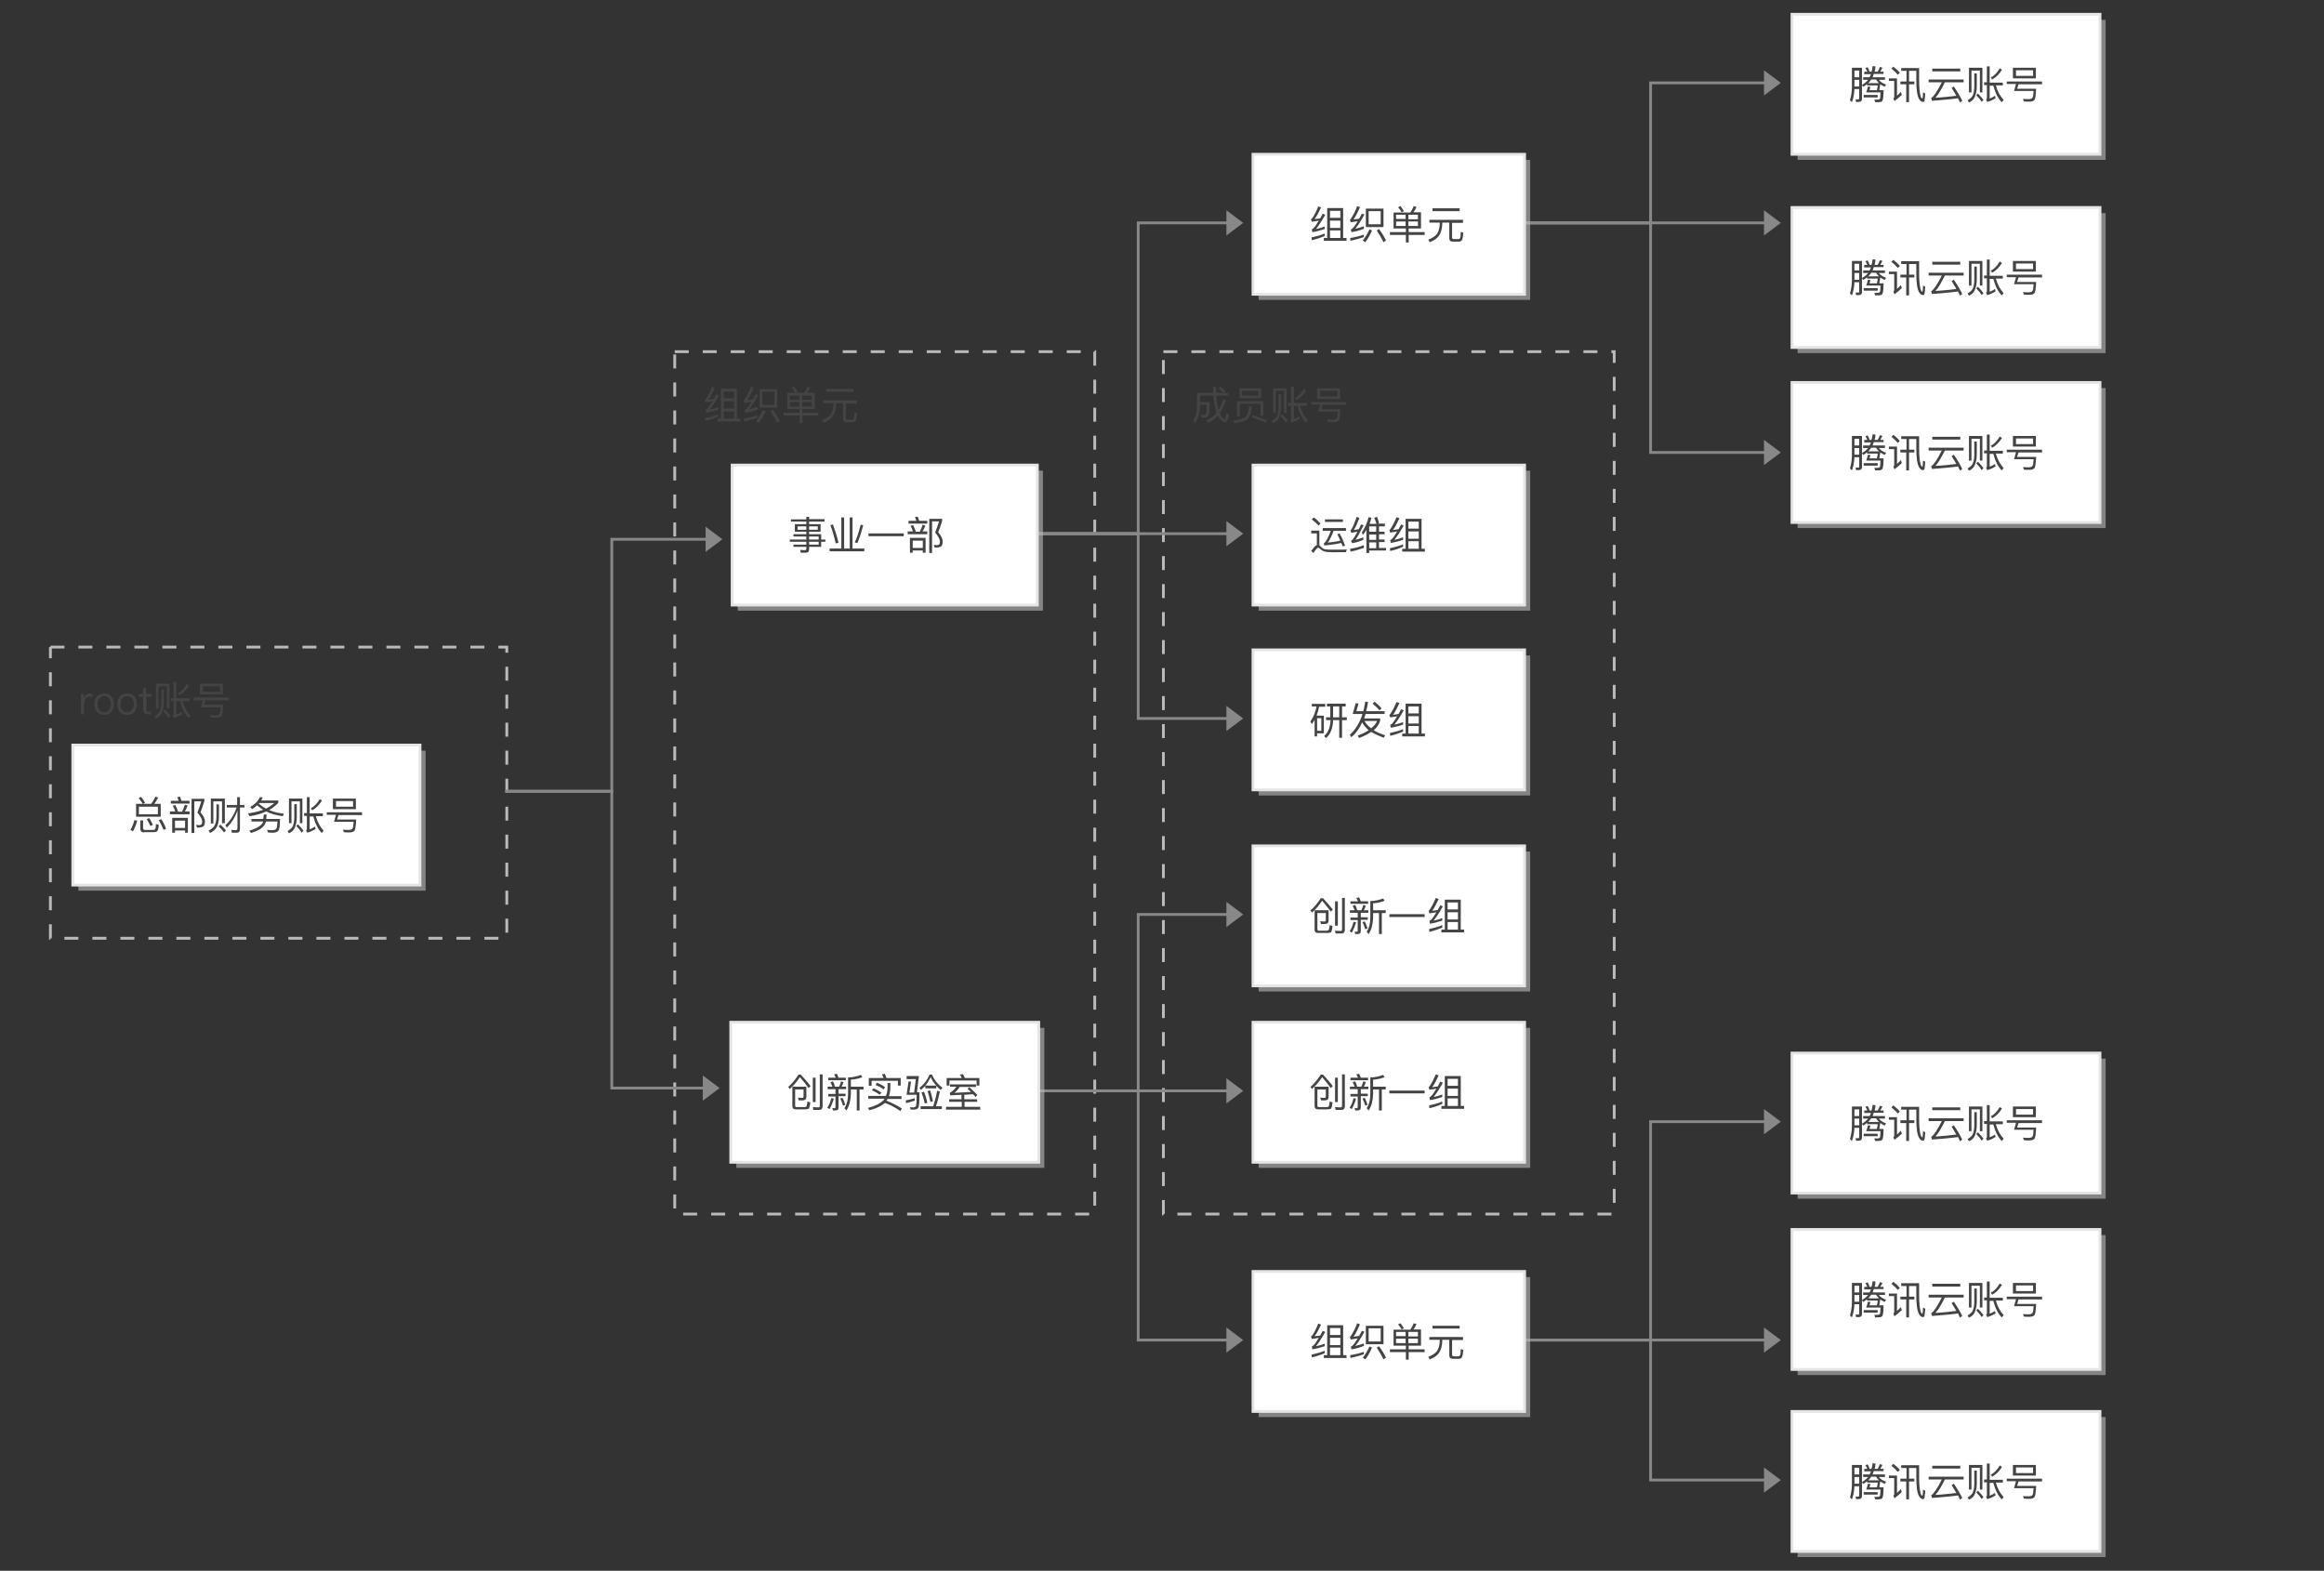 <?xml version="1.0" encoding="utf-8"?>
<!-- Generator: Adobe Illustrator 21.1.0, SVG Export Plug-In . SVG Version: 6.00 Build 0)  -->
<svg version="1.1" id="svgwrapper_svg" xmlns="http://www.w3.org/2000/svg" xmlns:xlink="http://www.w3.org/1999/xlink" x="0px"
	 y="0px" viewBox="0 0 830 561" style="enable-background:new 0 0 830 561;" xml:space="preserve">
<rect x="0" y="0" width="830" height="561" fill="#333333" stroke="none"/>
<style type="text/css">
	.st0{display:none;fill:none;stroke:#999999;}
	.st1{fill-opacity:0;}
	.st2{fill:none;stroke:#BABABA;stroke-dasharray:5;}
	.st3{enable-background:new    ;}
	.st4{fill:#444444;}
	.st5{fill:none;stroke:#888888;}
	.st6{fill:#888888;}
	.st7{fill:none;stroke:#FF0000;stroke-width:15;stroke-opacity:0;}
	.st8{opacity:0.6;fill:#BBBBBB;enable-background:new    ;}
	.st9{fill:#FFFFFF;stroke:#E5E5E5;}
</style>
<path class="st0" d="M0-5.9L0-5.9"/>
<g id="bottomgroup" transform="translate(0,0)">
	<g id="DashRectGroup30" transform="translate(415.5,131.5)">
		<rect y="-5.9" class="st1" width="161" height="308"/>
		<path class="st2" d="M0-5.9h161v308H0V-5.9"/>
		<g transform="translate(10 10)">
			<g class="st3">
				<path class="st4" d="M12.1-1.8l-0.6,0.6h1.7v1H8.9C9,1.5,9.2,2.9,9.4,3.9c0.1,0.3,0.2,0.7,0.3,1c0.7-1.1,1.3-2.4,1.7-3.9
					l0.9,0.4C11.8,3.2,11,4.7,10.1,6c0.2,0.4,0.4,0.8,0.6,1.2c0.5,0.7,0.8,1,1.1,1c0.3,0,0.5-0.7,0.7-2.2l0.9,0.5
					c-0.3,1.9-0.8,2.8-1.4,2.8c-0.6,0-1.2-0.4-1.9-1.3C9.9,7.7,9.7,7.3,9.5,6.9C8.5,8,7.3,8.9,6,9.5L5.4,8.6C6.8,8,8,7.1,9,5.9
					C8.8,5.3,8.6,4.8,8.5,4.2C8.2,3,8,1.5,7.9-0.2H3.1v2.3h3.4c0,2.4-0.1,3.9-0.3,4.6C6,7.3,5.5,7.6,4.8,7.6c-0.3,0-0.7,0-1.2-0.1
					L3.3,6.7c0.5,0,1,0,1.4,0c0.3,0,0.5-0.2,0.6-0.6c0.1-0.5,0.1-1.5,0.2-3H3.1v0.4C3,6,2.4,8,1.4,9.5L0.6,8.8C1.5,7.5,2,5.8,2,3.5
					v-4.7h5.8c0-0.7,0-1.4,0-2.2h1c0,0.8,0,1.5,0,2.2h2.6c-0.4-0.5-1-1-1.7-1.6l0.6-0.6C11.1-2.9,11.7-2.4,12.1-1.8z"/>
				<path class="st4" d="M21.6,3.7c-0.2,2.1-0.6,3.4-1.3,4.2c-0.7,0.9-2.4,1.4-5,1.7L15,8.6c2.3-0.1,3.8-0.6,4.5-1.4
					c0.6-0.7,1-1.9,1.1-3.7L21.6,3.7z M25.7,7h-1V2.7h-7.4v4.5h-1V1.8h9.4V7z M24.9-2.8v3.5h-7.7v-3.5H24.9z M23.9-1.9h-5.8v1.7h5.8
					V-1.9z M27,8.7l-0.5,0.8c-1.6-0.8-3.3-1.5-5-2L22,6.8C23.8,7.4,25.5,8,27,8.7z"/>
				<path class="st4" d="M32-0.8v4.6c0,1.6-0.3,2.8-0.7,3.8c-0.4,0.9-1.1,1.6-2.1,2l-0.5-0.8c0.9-0.5,1.6-1.1,1.9-1.8
					c0.3-0.8,0.5-1.8,0.5-3.1v-4.6H32z M34,6h-0.9v-7.9h-3V6h-0.9v-8.8H34V6z M34.4,8.7l-0.7,0.7c-0.4-0.8-1.1-1.6-1.9-2.4l0.6-0.6
					C33.2,7.2,33.9,8,34.4,8.7z M36.6,3.4v4.8c0.6-0.2,1.3-0.6,1.9-1l0.2,0.9c-0.9,0.5-1.8,1-3,1.3l-0.4-0.9
					c0.2-0.1,0.3-0.2,0.3-0.4V3.4h-1v-1h1v-5.8h1v5.8h4.7v1h-2.5c0.6,2.2,1.6,3.9,2.8,5.2l-0.7,0.8c-1.3-1.3-2.3-3.3-3-5.9H36.6z
					 M41-2.1c-1,1.6-2.1,2.7-3.5,3.5L37,0.7c1.3-0.7,2.3-1.8,3.2-3.3L41-2.1z"/>
				<path class="st4" d="M42.7,3.1v-1h12.6v1h-8.4l-0.5,1.6h6.8c-0.1,2.2-0.3,3.6-0.6,4c-0.3,0.4-1,0.6-1.9,0.6
					c-0.7,0-1.3,0-1.9-0.1l-0.3-0.9c0.7,0.1,1.4,0.1,2,0.1c0.8,0,1.2-0.2,1.4-0.5c0.2-0.3,0.3-1.1,0.4-2.4h-7l0.7-2.5H42.7z
					 M53.1-2.8V1h-8.2v-3.8H53.1z M52.1-1.9h-6.1v2h6.1V-1.9z"/>
			</g>
		</g>
	</g>
	<g id="DashRectGroup31" transform="translate(18,237)">
		<rect y="-5.9" class="st1" width="163" height="104"/>
		<path class="st2" d="M0-5.9h163v104H0V-5.9"/>
		<g transform="translate(10 10)">
			<g class="st3">
				<path class="st4" d="M5,0.8V2C4.7,1.8,4.3,1.8,4,1.8c-0.6,0-1,0.2-1.4,0.7C2.2,3,2,3.6,2,4.3v3.8H0.9V0.9H2v1.3
					c0.2-0.4,0.4-0.8,0.8-1C3.1,0.8,3.5,0.7,4,0.7C4.4,0.7,4.8,0.7,5,0.8z"/>
				<path class="st4" d="M11.8,1.8c0.6,0.7,0.9,1.6,0.9,2.7c0,1.1-0.3,2-0.9,2.7c-0.7,0.8-1.5,1.1-2.6,1.1c-1.1,0-1.9-0.4-2.6-1.1
					C6,6.5,5.7,5.6,5.7,4.5c0-1.1,0.3-2,0.9-2.7C7.3,1,8.1,0.7,9.2,0.7C10.3,0.7,11.2,1,11.8,1.8z M7.4,2.5C7,3,6.8,3.7,6.8,4.5
					c0,0.8,0.2,1.5,0.6,2c0.4,0.6,1,0.9,1.8,0.9c0.8,0,1.4-0.3,1.8-0.9c0.4-0.5,0.6-1.2,0.6-2c0-0.8-0.2-1.5-0.6-2
					C10.6,1.9,10,1.6,9.2,1.6C8.4,1.6,7.8,1.9,7.4,2.5z"/>
				<path class="st4" d="M20,1.8c0.6,0.7,0.9,1.6,0.9,2.7c0,1.1-0.3,2-0.9,2.7c-0.7,0.8-1.5,1.1-2.6,1.1c-1.1,0-1.9-0.4-2.6-1.1
					c-0.6-0.7-0.9-1.6-0.9-2.7c0-1.1,0.3-2,0.9-2.7c0.6-0.8,1.5-1.1,2.6-1.1C18.5,0.7,19.4,1,20,1.8z M15.6,2.5
					c-0.4,0.5-0.6,1.2-0.6,2c0,0.8,0.2,1.5,0.6,2c0.4,0.6,1,0.9,1.8,0.9c0.8,0,1.4-0.3,1.8-0.9c0.4-0.5,0.6-1.2,0.6-2
					c0-0.8-0.2-1.5-0.6-2c-0.4-0.6-1.1-0.9-1.8-0.9C16.6,1.6,16,1.9,15.6,2.5z"/>
				<path class="st4" d="M24.3,0.9h1.8v0.9h-1.8v4.6c0,0.3,0,0.5,0.2,0.6c0.1,0.1,0.3,0.2,0.5,0.2h0.9v0.9h-1.1
					c-0.6,0-1-0.2-1.3-0.5c-0.2-0.3-0.4-0.7-0.4-1.2V1.8h-1.5V0.9h1.5V-1l1.1-0.5V0.9z"/>
				<path class="st4" d="M30.5-0.8v4.6c0,1.6-0.3,2.8-0.7,3.8c-0.4,0.9-1.1,1.6-2.1,2l-0.5-0.8c0.9-0.5,1.6-1.1,1.9-1.8
					c0.3-0.8,0.5-1.8,0.5-3.1v-4.6H30.5z M32.5,6h-0.9v-7.9h-3V6h-0.9v-8.8h4.8V6z M32.9,8.7l-0.7,0.7c-0.4-0.8-1.1-1.6-1.9-2.4
					l0.6-0.6C31.7,7.2,32.4,8,32.9,8.7z M35,3.4v4.8c0.6-0.2,1.3-0.6,1.9-1l0.2,0.9c-0.9,0.5-1.8,1-3,1.3l-0.4-0.9
					c0.2-0.1,0.3-0.2,0.3-0.4V3.4h-1v-1h1v-5.8h1v5.8h4.7v1h-2.5c0.6,2.2,1.6,3.9,2.8,5.2l-0.7,0.8C38,8,37,6.1,36.3,3.4H35z
					 M39.5-2.1c-1,1.6-2.1,2.7-3.5,3.5l-0.5-0.8c1.3-0.7,2.3-1.8,3.2-3.3L39.5-2.1z"/>
				<path class="st4" d="M41.2,3.1v-1h12.6v1h-8.4l-0.5,1.6h6.8c-0.1,2.2-0.3,3.6-0.6,4c-0.3,0.4-1,0.6-1.9,0.6
					c-0.7,0-1.3,0-1.9-0.1L47,8.4c0.7,0.1,1.4,0.1,2,0.1c0.8,0,1.2-0.2,1.4-0.5c0.2-0.3,0.3-1.1,0.4-2.4h-7l0.7-2.5H41.2z M51.6-2.8
					V1h-8.2v-3.8H51.6z M50.6-1.9h-6.1v2h6.1V-1.9z"/>
			</g>
		</g>
	</g>
	<g id="DashRectGroup41" transform="translate(240.977,131.5)">
		<rect x="0" y="-5.9" class="st1" width="150" height="308"/>
		<path class="st2" d="M0-5.9h150v308H0V-5.9"/>
		<g transform="translate(10 10)">
			<g class="st3">
				<path class="st4" d="M4.3-2.9C3.5-1.2,2.8,0.2,2,1.2C2.7,1.2,3.3,1.1,4,1c0.3-0.5,0.6-1.1,0.9-1.7l0.9,0.4
					C4.5,2,3.4,3.7,2.5,4.8c1-0.2,2.1-0.5,3.1-0.9v0.9c-1.5,0.5-3,0.9-4.4,1.1L1,4.9c0.2-0.1,0.3-0.2,0.5-0.3c0.6-0.5,1.2-1.5,2-2.8
					C2.6,2,1.8,2.1,1,2.2L0.7,1.3C0.9,1.2,1,1.1,1.2,0.9C2-0.3,2.7-1.7,3.3-3.3L4.3-2.9z M5.5,7.3C4.2,7.9,2.7,8.4,1,8.8l-0.1-1
					C2.6,7.5,4.2,7,5.5,6.4V7.3z M12.2,8h1.2v1H5.3V8h1.2V-2.7h5.7V8z M11.2,0.8v-2.5H7.5v2.5H11.2z M11.2,4.4V1.8H7.5v2.6H11.2z
					 M11.2,8V5.4H7.5V8H11.2z"/>
				<path class="st4" d="M18.2-3c-0.8,1.8-1.5,3.3-2.3,4.4c0.7-0.1,1.3-0.2,2-0.3c0.3-0.6,0.6-1.1,1-1.8l0.9,0.3
					c-1.3,2.4-2.4,4.1-3.3,5.1c1-0.2,2-0.5,3.1-0.9v0.9c-1.5,0.6-3,1-4.4,1.2l-0.3-0.9c0.2-0.1,0.4-0.2,0.5-0.3
					c0.6-0.5,1.2-1.4,2-2.7c-0.8,0.1-1.7,0.3-2.5,0.4l-0.3-0.9c0.2-0.1,0.3-0.2,0.4-0.4c0.8-1.3,1.6-2.8,2.2-4.5L18.2-3z M19.5,7.7
					c-1.4,0.5-3,0.9-4.7,1.3l-0.1-1c1.8-0.3,3.5-0.7,4.9-1.2V7.7z M22.5,5.3C21.8,6.9,21,8.3,20,9.5l-0.9-0.6c0.9-1.1,1.7-2.5,2.4-4
					L22.5,5.3z M26.6-2.5v6.6h-6.3v-6.6H26.6z M25.6-1.6h-4.3v4.7h4.3V-1.6z M27.5,8.9l-0.9,0.6c-0.6-1.3-1.4-2.6-2.4-4.2l0.8-0.5
					C26.2,6.4,27,7.8,27.5,8.9z"/>
				<path class="st4" d="M36.2-1.1c0.4-0.7,0.9-1.5,1.2-2.3l1,0.3c-0.3,0.7-0.7,1.4-1.1,1.9h2.7v5.8h-4.4v1.3h5.7v1h-5.7v2.7h-1V6.9
					h-5.7v-1h5.7V4.6h-4.4v-5.8H36.2z M34.5,1.3v-1.5h-3.4v1.5H34.5z M34.5,2.1h-3.4v1.6h3.4V2.1z M33.9-1.6l-0.8,0.4
					c-0.4-0.7-0.9-1.3-1.3-1.8l0.9-0.4C33.1-2.8,33.5-2.2,33.9-1.6z M35.5,1.3h3.4v-1.5h-3.4V1.3z M38.9,2.1h-3.4v1.6h3.4V2.1z"/>
				<path class="st4" d="M55,1.6v1h-3.9v5.2c0,0.4,0.2,0.6,0.6,0.6h1.6c0.3,0,0.5-0.1,0.6-0.3c0.2-0.3,0.3-1,0.3-2.3l0.9,0.3
					c-0.1,1.5-0.3,2.5-0.6,2.8c-0.2,0.3-0.6,0.4-1.1,0.4h-2c-0.9,0-1.3-0.4-1.3-1.3V2.5h-2.5v0.2c0,1.8-0.4,3.3-1.1,4.4
					c-0.7,1-1.8,1.8-3.4,2.4l-0.5-0.9c1.5-0.6,2.6-1.3,3.2-2.2c0.6-1,0.9-2.2,0.9-3.7V2.5H43v-1H55z M53.8-2.6v1h-9.7v-1H53.8z"/>
			</g>
		</g>
	</g>
</g>
<g id="middlegroup" transform="translate(0,0)">
	<g id="Link39" transform="translate(0,0)">
		<path class="st5" d="M180.5,282.6h38v-90h38"/>
		<g transform="translate(0.5, 0)">
			<polygon class="st6" points="251.5,197.1 257.5,192.6 251.5,188.1 			"/>
		</g>
		<path class="st7" d="M180.5,282.6h38"/>
		<path class="st7" d="M218.5,282.6v-90"/>
		<path class="st7" d="M218.5,192.6h38"/>
	</g>
	<g id="Link40" transform="translate(0,0)">
		<path class="st5" d="M180.5,282.6h38v106h37"/>
		<g transform="translate(0.5, 0)">
			<polygon class="st6" points="250.5,393.1 256.5,388.6 250.5,384.1 			"/>
		</g>
		<path class="st7" d="M180.5,282.6h38"/>
		<path class="st7" d="M218.5,282.6v106"/>
		<path class="st7" d="M218.5,388.6h37"/>
	</g>
	<g id="Link47" transform="translate(0,0)">
		<path class="st5" d="M370.5,190.6h36l0,0h36"/>
		<g transform="translate(0.5, 0)">
			<polygon class="st6" points="437.5,195.1 443.5,190.6 437.5,186.1 			"/>
		</g>
		<path class="st7" d="M370.5,190.6h36"/>
		<path class="st7" d="M406.5,190.6L406.5,190.6"/>
		<path class="st7" d="M406.5,190.6h36"/>
	</g>
	<g id="Link49" transform="translate(0,0)">
		<path class="st5" d="M370.5,190.6h36v66h36"/>
		<g transform="translate(0.5, 0)">
			<polygon class="st6" points="437.5,261.1 443.5,256.6 437.5,252.1 			"/>
		</g>
		<path class="st7" d="M370.5,190.6h36"/>
		<path class="st7" d="M406.5,190.6v66"/>
		<path class="st7" d="M406.5,256.6h36"/>
	</g>
	<g id="Link50" transform="translate(0,0)">
		<path class="st5" d="M370.5,389.6h36v-63h36"/>
		<g transform="translate(0.5, 0)">
			<polygon class="st6" points="437.5,331.1 443.5,326.6 437.5,322.1 			"/>
		</g>
		<path class="st7" d="M370.5,389.6h36"/>
		<path class="st7" d="M406.5,389.6v-63"/>
		<path class="st7" d="M406.5,326.6h36"/>
	</g>
	<g id="Link51" transform="translate(0,0)">
		<path class="st5" d="M370.5,389.6h36l0,0h36"/>
		<g transform="translate(0.5, 0)">
			<polygon class="st6" points="437.5,394.1 443.5,389.6 437.5,385.1 			"/>
		</g>
		<path class="st7" d="M370.5,389.6h36"/>
		<path class="st7" d="M406.5,389.6L406.5,389.6"/>
		<path class="st7" d="M406.5,389.6h36"/>
	</g>
	<g id="Link52" transform="translate(0,0)">
		<path class="st5" d="M370.5,389.6h36v89h36"/>
		<g transform="translate(0.5, 0)">
			<polygon class="st6" points="437.5,483.1 443.5,478.6 437.5,474.1 			"/>
		</g>
		<path class="st7" d="M370.5,389.6h36"/>
		<path class="st7" d="M406.5,389.6v89"/>
		<path class="st7" d="M406.5,478.6h36"/>
	</g>
	<g id="Link56" transform="translate(0,0)">
		<path class="st5" d="M544.5,478.6h45v-78h45"/>
		<g transform="translate(0.5, 0)">
			<polygon class="st6" points="629.5,405.1 635.5,400.6 629.5,396.1 			"/>
		</g>
		<path class="st7" d="M544.5,478.6h45"/>
		<path class="st7" d="M589.5,478.6v-78"/>
		<path class="st7" d="M589.5,400.6h45"/>
	</g>
	<g id="Link57" transform="translate(0,0)">
		<path class="st5" d="M544.5,478.6h45l0,0h45"/>
		<g transform="translate(0.5, 0)">
			<polygon class="st6" points="629.5,483.1 635.5,478.6 629.5,474.1 			"/>
		</g>
		<path class="st7" d="M544.5,478.6h45"/>
		<path class="st7" d="M589.5,478.6L589.5,478.6"/>
		<path class="st7" d="M589.5,478.6h45"/>
	</g>
	<g id="Link58" transform="translate(0,0)">
		<path class="st5" d="M544.5,478.6h45v50h45"/>
		<g transform="translate(0.5, 0)">
			<polygon class="st6" points="629.5,533.1 635.5,528.6 629.5,524.1 			"/>
		</g>
		<path class="st7" d="M544.5,478.6h45"/>
		<path class="st7" d="M589.5,478.6v50"/>
		<path class="st7" d="M589.5,528.6h45"/>
	</g>
	<g id="Link48" transform="translate(0,0)">
		<path class="st5" d="M370.5,190.6h36v-111h36"/>
		<g transform="translate(0.5, 0)">
			<polygon class="st6" points="437.5,84.1 443.5,79.6 437.5,75.1 			"/>
		</g>
		<path class="st7" d="M370.5,190.6h36"/>
		<path class="st7" d="M406.5,190.6v-111"/>
		<path class="st7" d="M406.5,79.6h36"/>
	</g>
	<g id="Link53" transform="translate(0,0)">
		<path class="st5" d="M544.5,79.6h45v-50h45"/>
		<g transform="translate(0.5, 0)">
			<polygon class="st6" points="629.5,34.1 635.5,29.6 629.5,25.1 			"/>
		</g>
		<path class="st7" d="M544.5,79.6h45"/>
		<path class="st7" d="M589.5,79.6v-50"/>
		<path class="st7" d="M589.5,29.6h45"/>
	</g>
	<g id="Link54" transform="translate(0,0)">
		<path class="st5" d="M544.5,79.6h45l0,0h45"/>
		<g transform="translate(0.5, 0)">
			<polygon class="st6" points="629.5,84.1 635.5,79.6 629.5,75.1 			"/>
		</g>
		<path class="st7" d="M544.5,79.6h45"/>
		<path class="st7" d="M589.5,79.6L589.5,79.6"/>
		<path class="st7" d="M589.5,79.6h45"/>
	</g>
	<g id="Link55" transform="translate(0,0)">
		<path class="st5" d="M544.5,79.6h45v82h45"/>
		<g transform="translate(0.5, 0)">
			<polygon class="st6" points="629.5,166.1 635.5,161.6 629.5,157.1 			"/>
		</g>
		<path class="st7" d="M544.5,79.6h45"/>
		<path class="st7" d="M589.5,79.6v82"/>
		<path class="st7" d="M589.5,161.6h45"/>
	</g>
</g>
<g id="maingroup" transform="translate(0,0)">
	<g id="RectEndPoint1" transform="translate(26,272)">
		<rect x="2" y="-3.9" class="st8" width="124" height="50"/>
		<rect y="-5.9" class="st9" width="124" height="50"/>
		<g transform="translate(20 9)">
			<g class="st3">
				<path class="st4" d="M3,12.1c-0.4,1.5-0.9,2.7-1.5,3.8l-0.9-0.5c0.6-1.1,1.1-2.2,1.4-3.5L3,12.1z M8,6.1
					c0.6-0.8,1.1-1.7,1.5-2.6l1,0.4C10,4.8,9.5,5.5,9.1,6.1h2.3v4.6H2.6V6.1H8z M5.8,5.7L5,6.1C4.5,5.3,4,4.6,3.5,4l0.9-0.4
					C4.8,4.2,5.4,4.9,5.8,5.7z M10.4,7.1H3.6v2.7h6.8V7.1z M5.4,16.3c-0.9,0-1.3-0.5-1.3-1.4V12h1v2.7c0,0.4,0.2,0.7,0.6,0.7h3.1
					c0.3,0,0.5-0.1,0.6-0.3c0.2-0.2,0.3-0.8,0.3-1.8l1,0.3c-0.1,1.3-0.3,2-0.6,2.3c-0.3,0.2-0.6,0.3-1.2,0.3H5.4z M8.6,13.6L7.7,14
					c-0.4-0.9-0.8-1.7-1.3-2.5l0.9-0.3C7.8,12,8.3,12.8,8.6,13.6z M13.3,15l-0.9,0.4c-0.5-1.3-1.1-2.5-1.7-3.5l1-0.3
					C12.3,12.7,12.9,13.8,13.3,15z"/>
				<path class="st4" d="M17.6,8.9H19c0.4-0.8,0.8-1.6,1-2.5L21,6.7c-0.3,0.8-0.6,1.5-1,2.1h1.7v1h-7v-1h1.9c-0.3-0.7-0.5-1.4-0.9-2
					l0.9-0.3C17,7.2,17.3,8,17.6,8.9z M17.8,5c-0.2-0.5-0.3-0.9-0.5-1.3l1-0.2C18.5,4,18.6,4.5,18.8,5h2.9v1H15V5H17.8z M21.1,16.4
					h-1v-0.8h-3.6v0.8h-1v-5.3h5.6V16.4z M20.1,14.7v-2.6h-3.6v2.6H20.1z M27,4.3V5c-0.4,1.5-0.9,2.8-1.4,4.1
					c1.1,1.3,1.6,2.4,1.6,3.2c0,0.9-0.2,1.5-0.5,1.8c-0.4,0.3-1.2,0.5-2.3,0.5L24,13.6c0.4,0,0.7,0.1,1,0.1c0.5,0,0.8-0.1,1-0.3
					c0.1-0.2,0.2-0.5,0.2-1c0-0.8-0.6-1.9-1.7-3.2C25,8,25.4,6.7,25.9,5.2h-2.5v11.3h-1V4.3H27z"/>
				<path class="st4" d="M32.2,6.3v4.3c0,1.6-0.3,2.9-0.8,3.8c-0.5,0.9-1.3,1.6-2.4,2.1l-0.5-0.9c1.1-0.5,1.8-1.1,2.2-1.9
					c0.4-0.8,0.6-1.9,0.6-3.2V6.3H32.2z M34.2,13h-0.9V5.2h-3.1v7.9h-0.9V4.2h5V13z M34.7,15.6L34,16.3c-0.5-0.7-1.1-1.4-1.9-2.2
					l0.6-0.6C33.5,14.2,34.1,14.9,34.7,15.6z M35,7.4V6.5h3.7V3.7h1v2.8h1.6v0.9h-1.6v7.7c0,0.9-0.4,1.3-1.1,1.3h-1.8l-0.2-1
					c0.6,0,1.1,0.1,1.7,0.1c0.3,0,0.5-0.2,0.5-0.7V8.4c-0.8,2.5-2.1,4.5-3.8,6.2l-0.5-0.9c1.8-1.6,3.1-3.7,4-6.3H35z"/>
				<path class="st4" d="M47.8,3.8c-0.2,0.4-0.3,0.7-0.5,1.1h6.1v0.8c-0.9,1-2,1.9-3.3,2.6c1.6,0.7,3.3,1.1,5.3,1.3L55,10.5
					c-2.2-0.3-4.2-0.8-5.9-1.7c-1.7,0.8-3.7,1.4-6,1.7l-0.5-1c2-0.3,3.8-0.7,5.4-1.3c-0.8-0.5-1.5-1-2.2-1.6C45.2,7.2,44.7,7.6,44,8
					l-0.6-0.8c1.7-1,2.8-2.1,3.4-3.5L47.8,3.8z M49.2,9.9c0,0.6-0.1,1.1-0.1,1.6H54c0,2.4-0.2,3.8-0.6,4.2c-0.4,0.5-1.1,0.7-2.1,0.7
					c-0.4,0-1,0-1.6-0.1l-0.3-0.9l1.7,0.1c0.8,0,1.4-0.2,1.6-0.5c0.2-0.3,0.3-1.2,0.4-2.6h-4.1c-0.1,0.4-0.3,0.7-0.4,1
					c-0.7,1.3-2.4,2.3-4.9,3.1l-0.7-0.8c2.3-0.7,3.8-1.5,4.6-2.5c0.2-0.3,0.3-0.5,0.4-0.8h-4.2v-0.9H48c0.1-0.5,0.2-1,0.2-1.6H49.2z
					 M52,5.8h-5.4L46.4,6c0.8,0.7,1.7,1.3,2.6,1.8C50.2,7.2,51.1,6.5,52,5.8z"/>
				<path class="st4" d="M60,6.2v4.6c0,1.6-0.3,2.8-0.7,3.8c-0.4,0.9-1.1,1.6-2.1,2l-0.5-0.8c0.9-0.5,1.6-1.1,1.9-1.8
					c0.3-0.8,0.5-1.8,0.5-3.1V6.2H60z M62,13h-0.9V5.2h-3V13h-0.9V4.2H62V13z M62.4,15.7l-0.7,0.7c-0.4-0.8-1.1-1.6-1.9-2.4l0.6-0.6
					C61.2,14.2,61.9,15,62.4,15.7z M64.6,10.4v4.8c0.6-0.2,1.3-0.6,1.9-1l0.2,0.9c-0.9,0.5-1.8,1-3,1.3l-0.4-0.9
					c0.2-0.1,0.3-0.2,0.3-0.4v-4.7h-1v-1h1V3.7h1v5.8h4.7v1h-2.5c0.6,2.2,1.6,3.9,2.8,5.2l-0.7,0.8c-1.3-1.3-2.3-3.3-3-5.9H64.6z
					 M69,4.9c-1,1.6-2.1,2.7-3.5,3.5L65,7.7c1.3-0.7,2.3-1.8,3.2-3.3L69,4.9z"/>
				<path class="st4" d="M70.7,10.1v-1h12.6v1h-8.4l-0.5,1.6h6.8c-0.1,2.2-0.3,3.6-0.6,4c-0.3,0.4-1,0.6-1.9,0.6
					c-0.7,0-1.3,0-1.9-0.1l-0.3-0.9c0.7,0.1,1.4,0.1,2,0.1c0.8,0,1.2-0.2,1.4-0.5c0.2-0.3,0.3-1.1,0.4-2.4h-7l0.7-2.5H70.7z
					 M81.1,4.2V8h-8.2V4.2H81.1z M80.1,5.1h-6.1v2h6.1V5.1z"/>
			</g>
		</g>
	</g>
	<g id="RectEndPoint2" transform="translate(261.477,172)">
		<rect x="2" y="-3.9" class="st8" width="109" height="50"/>
		<rect x="0" y="-5.9" class="st9" width="109" height="50"/>
		<g transform="translate(20 9)">
			<g class="st3">
				<path class="st4" d="M6.5,6.2V5.3H1V4.5h5.5V3.6h1v0.8H13v0.9H7.5v0.9h4.1v2.7H7.5v0.9h4.3v1.9h1.5v0.8h-1.5v1.8H7.5v0.9
					c0,0.8-0.4,1.2-1.2,1.2H4.5l-0.2-1c0.6,0,1.1,0.1,1.6,0.1c0.4,0,0.6-0.2,0.6-0.5v-0.7H1.9v-0.8h4.6v-1H0.6v-0.8h5.9v-1.1H1.9
					V9.8h4.6V8.9H2.4V6.2H6.5z M6.5,7H3.4v1.2h3.1V7z M10.6,7H7.5v1.2h3.1V7z M7.5,11.7h3.4v-1.1H7.5V11.7z M7.5,12.5v1h3.4v-1H7.5z
					"/>
				<path class="st4" d="M20,3.8v11.1h2V3.8h1v11.1h4.2v1H14.8v-1H19V3.8H20z M18,12.8L17,13.1c-0.5-2.2-1.1-4.4-1.9-6.5L16,6.3
					C16.7,8.2,17.4,10.4,18,12.8z M26.8,6.6c-0.6,2.4-1.3,4.6-2.1,6.4l-0.9-0.3c0.8-1.7,1.5-3.8,2.1-6.3L26.8,6.6z"/>
				<path class="st4" d="M41.3,9.5v1H28.7v-1H41.3z"/>
				<path class="st4" d="M45.6,8.9H47c0.4-0.8,0.8-1.6,1-2.5L49,6.7c-0.3,0.8-0.6,1.5-1,2.1h1.7v1h-7v-1h1.9c-0.3-0.7-0.5-1.4-0.9-2
					l0.9-0.3C45,7.2,45.3,8,45.6,8.9z M45.8,5c-0.2-0.5-0.3-0.9-0.5-1.3l1-0.2C46.5,4,46.6,4.5,46.8,5h2.9v1H43V5H45.8z M49.1,16.4
					h-1v-0.8h-3.6v0.8h-1v-5.3h5.6V16.4z M48.1,14.7v-2.6h-3.6v2.6H48.1z M55,4.3V5c-0.4,1.5-0.9,2.8-1.4,4.1
					c1.1,1.3,1.6,2.4,1.6,3.2c0,0.9-0.2,1.5-0.5,1.8c-0.4,0.3-1.2,0.5-2.3,0.5L52,13.6c0.4,0,0.7,0.1,1,0.1c0.5,0,0.8-0.1,1-0.3
					c0.1-0.2,0.2-0.5,0.2-1c0-0.8-0.6-1.9-1.7-3.2C53,8,53.4,6.7,53.9,5.2h-2.5v11.3h-1V4.3H55z"/>
			</g>
		</g>
	</g>
	<g id="RectEndPoint3" transform="translate(260.984,371)">
		<rect x="2" y="-3.9" class="st8" width="110" height="50"/>
		<rect y="-5.9" class="st9" width="110" height="50"/>
		<g transform="translate(20 9)">
			<g class="st3">
				<path class="st4" d="M5,3.8c1.2,1.3,2.4,2.6,3.5,4.1L7.8,8.6C6.6,7,5.6,5.7,4.7,4.7c-1,1.5-2.2,3-3.6,4.2L0.5,8.2
					c1.4-1.2,2.6-2.7,3.7-4.4H5z M3,9.1v5.8c0,0.3,0.2,0.5,0.5,0.5h2.7c0.5,0,0.8-0.1,0.9-0.4c0.1-0.3,0.2-0.8,0.3-1.6l1,0.3
					c-0.1,1.2-0.3,1.9-0.5,2.2c-0.2,0.2-0.7,0.3-1.3,0.3H3.2c-0.8,0-1.2-0.4-1.2-1.1v-7h5v3.7c0,0.8-0.4,1.1-1.2,1.2
					c-0.5,0-1.1,0-1.5,0l-0.3-1c0.5,0.1,1,0.1,1.4,0.1C5.8,12.2,6,12,6,11.6V9.1H3z M9.5,16.4l-0.2-1c0.7,0,1.4,0.1,2,0.1
					c0.4,0,0.5-0.2,0.5-0.6V3.7h1v11.4c0,0.8-0.4,1.3-1.2,1.3H9.5z M10.3,4.9v8.7h-1V4.9H10.3z"/>
				<path class="st4" d="M16.8,12.4c-0.4,1.4-0.9,2.6-1.5,3.7l-0.8-0.5c0.7-1,1.1-2.1,1.4-3.4L16.8,12.4z M16.3,8.1
					c-0.2-0.6-0.5-1.1-0.7-1.6l0.9-0.3c0.3,0.5,0.5,1.1,0.7,1.9h1.5c0.3-0.6,0.5-1.3,0.7-1.9l0.9,0.3c-0.2,0.6-0.5,1.1-0.7,1.6h1.6
					V9h-2.7v1.6H21v0.9h-2.5v4c0,0.8-0.4,1.1-1.2,1.1h-0.8l-0.2-0.9c0.2,0,0.4,0.1,0.6,0.1c0.4,0,0.5-0.2,0.5-0.5v-3.7h-2.6v-0.9
					h2.6V9h-2.8V8.1H16.3z M17.5,4.9c-0.2-0.4-0.4-0.9-0.6-1.2l1-0.2c0.2,0.4,0.4,0.9,0.6,1.4h2.6v0.9h-6.3V4.9H17.5z M20.9,14.6
					l-0.8,0.3c-0.3-0.9-0.6-1.8-1-2.6l0.8-0.2C20.4,13,20.7,13.9,20.9,14.6z M27,4.7c-1.2,0.5-2.6,0.8-4.1,0.9v2.5h4.5v1H26v7.5h-1
					V9.1h-2.1v1.7c-0.1,2.4-0.6,4.3-1.6,5.8l-0.7-0.8c0.8-1.2,1.3-2.9,1.3-5v-6c1.7,0,3.2-0.4,4.6-0.9L27,4.7z"/>
				<path class="st4" d="M29.5,16.5L29,15.7c2.6-0.7,4.4-1.6,5.5-2.7c0.2-0.2,0.3-0.4,0.4-0.6h-5.8v-1h6.3c0.4-0.9,0.6-1.9,0.6-3
					V6.8h1v1.7c0,1.1-0.2,2.1-0.5,3h4.5v1H36c-0.1,0.2-0.3,0.4-0.4,0.6c2,0.8,3.8,1.7,5.5,2.8l-0.5,0.9c-1.8-1.2-3.6-2.2-5.5-2.9
					C33.9,14.9,32.1,15.9,29.5,16.5z M40.7,7.7h-1V6h-9.4v1.8h-1V5h5.3c-0.2-0.5-0.4-0.9-0.6-1.3l1-0.2C35.3,4,35.4,4.5,35.6,5h5.1
					V7.7z M33.8,10.2L33.2,11c-0.9-0.7-1.8-1.2-2.8-1.6L31,8.7C32,9.1,32.9,9.6,33.8,10.2z M35.1,8.3l-0.5,0.8
					c-0.9-0.7-1.9-1.2-2.9-1.6l0.5-0.8C33.3,7.1,34.2,7.6,35.1,8.3z"/>
				<path class="st4" d="M45.7,13.1c-0.9,0.3-2,0.6-3.1,0.9l-0.1-1c1.2-0.2,2.3-0.5,3.2-0.8V13.1z M42.8,5.2V4.3h4.4l-0.7,5.8h0.9
					c0,3.2-0.1,5-0.4,5.5c-0.3,0.5-0.9,0.7-1.7,0.7c-0.3,0-0.7,0-1,0L44,15.4c0.5,0.1,0.8,0.1,1,0.1c0.7,0,1.1-0.2,1.2-0.6
					c0.1-0.4,0.2-1.7,0.2-3.9h-3.6l0.7-4.8l0.9,0.1l-0.6,3.9h1.7l0.6-4.8H42.8z M47.9,9.3l-0.5-0.8c1.6-1.2,2.8-2.8,3.6-4.7h0.9
					c0.7,1.8,1.9,3.3,3.7,4.7L55,9.3c-0.6-0.5-1.1-1-1.6-1.5v0.9h-3.9V7.8C49,8.3,48.4,8.8,47.9,9.3z M52.3,15.1
					c0.5-1.5,1-3.3,1.4-5.5l1,0.2c-0.4,2-0.9,3.8-1.4,5.3h2.1v1h-7.6v-1H52.3z M50.2,13.9l-0.9,0.2c-0.3-1.4-0.7-2.7-1.2-3.9L49,9.9
					C49.5,11.1,49.9,12.4,50.2,13.9z M51.4,4.7c-0.6,1.2-1.2,2.2-1.9,3h3.9C52.5,6.8,51.9,5.8,51.4,4.7z M52.2,13.3l-0.9,0.2
					c-0.3-1.3-0.6-2.6-1-3.8l0.9-0.3C51.6,10.6,51.9,11.9,52.2,13.3z"/>
				<path class="st4" d="M67.6,7.3v0.9h-5.8c-0.7,1-1.4,1.7-1.9,2.1c2-0.1,4-0.2,5.9-0.3c-0.4-0.4-0.8-0.8-1.2-1.1l0.6-0.6
					c1.1,1,2.1,1.9,2.9,2.8l-0.7,0.7c-0.3-0.4-0.5-0.7-0.9-1c-1,0.1-2,0.1-3.1,0.2v1.6H68v0.9h-4.5v1.8h5.6v1H56.9v-1h5.6v-1.8H58
					v-0.9h4.4V11c-1.3,0.1-2.7,0.1-4,0.2l-0.2-0.9c0.1,0,0.2-0.1,0.2-0.1c0.6-0.3,1.3-0.9,2.2-2.1h-2.3V7.3H67.6z M63.6,5h5.2v2.7
					h-1V5.9h-9.7v1.8h-1V5h5.4c-0.2-0.4-0.4-0.9-0.7-1.2l1.1-0.2C63.2,4,63.4,4.5,63.6,5z"/>
			</g>
		</g>
	</g>
	<g id="RectEndPoint7" transform="translate(447.5,238)">
		<rect x="2" y="-3.9" class="st8" width="97" height="50"/>
		<rect y="-5.9" class="st9" width="97" height="50"/>
		<g transform="translate(20 9)">
			<g class="st3">
				<path class="st4" d="M1,5.4v-1h4.8v1H3.6C3.4,6.5,3.1,7.6,2.7,8.6h2.6v6.3H2.9V16H2v-5.9c-0.3,0.5-0.6,1-1,1.5l-0.5-0.9
					c1.1-1.6,1.8-3.4,2.2-5.4H1z M4.4,14V9.5H2.9V14H4.4z M8.6,10.2c-0.1,2.9-0.9,5-2.5,6.4l-0.7-0.7c1.4-1.2,2.2-3.1,2.3-5.7H6.1
					v-1h1.5V5.3H6.4v-1h6.7v1h-1.3v3.9h1.7v1h-1.7v6.3h-1v-6.3H8.6z M8.6,5.3v3.9h2.2V5.3H8.6z"/>
				<path class="st4" d="M16.7,4.1l1,0.2L16.9,7h2.5c0.3-1.1,0.5-2.2,0.7-3.4l1,0.1C20.9,4.9,20.7,6,20.4,7H27v1h-6.8
					c-0.2,0.6-0.3,1.1-0.5,1.6h5.7v0.9c-0.4,1.2-1.1,2.3-2.3,3.3c1.1,0.7,2.5,1.3,4.1,1.8l-0.5,0.9c-1.8-0.7-3.3-1.4-4.5-2.1
					c-1.1,0.8-2.6,1.5-4.3,2.2l-0.5-0.9c1.6-0.6,2.9-1.2,3.9-1.9C20.3,12.9,19.5,12,19,11c-1,2.2-2.3,4-3.9,5.3l-0.5-0.9
					c2-1.8,3.5-4.2,4.5-7.4h-3.5L16.7,4.1z M22.2,13.1c1-0.8,1.8-1.7,2.1-2.6h-4.5C20.3,11.4,21.1,12.3,22.2,13.1z M25.9,6l-0.7,0.7
					c-0.6-0.7-1.4-1.5-2.5-2.4l0.7-0.7C24.4,4.4,25.3,5.2,25.9,6z"/>
				<path class="st4" d="M32.3,4.1c-0.8,1.7-1.5,3.1-2.3,4.2c0.7-0.1,1.3-0.2,2-0.3c0.3-0.5,0.6-1.1,0.9-1.7l0.9,0.4
					c-1.3,2.4-2.5,4.1-3.3,5.1c1-0.2,2.1-0.5,3.1-0.9v0.9c-1.5,0.5-3,0.9-4.4,1.1L29,11.9c0.2-0.1,0.3-0.2,0.5-0.3
					c0.6-0.5,1.2-1.5,2-2.8C30.6,9,29.8,9.1,29,9.2l-0.3-0.9c0.2-0.1,0.3-0.2,0.4-0.4c0.8-1.2,1.5-2.6,2.2-4.2L32.3,4.1z M33.5,14.3
					c-1.3,0.6-2.8,1.1-4.5,1.5l-0.1-1c1.8-0.4,3.3-0.8,4.7-1.4V14.3z M40.2,15h1.2v1h-8.1v-1h1.2V4.3h5.7V15z M39.2,7.8V5.3h-3.7
					v2.5H39.2z M39.2,11.4V8.8h-3.7v2.6H39.2z M39.2,15v-2.7h-3.7V15H39.2z"/>
			</g>
		</g>
	</g>
	<g id="RectEndPoint8" transform="translate(447.5,172)">
		<rect x="2" y="-3.9" class="st8" width="97" height="50"/>
		<rect y="-5.9" class="st9" width="97" height="50"/>
		<g transform="translate(20 9)">
			<g class="st3">
				<path class="st4" d="M7.5,16.2c-0.9,0-1.6-0.1-2.2-0.3c-0.5-0.2-1-0.5-1.5-1c-0.2-0.2-0.4-0.3-0.5-0.3c-0.3,0-0.9,0.6-1.7,1.9
					l-0.8-0.7c0.8-1.2,1.4-1.9,2-2.1V9.5h-2V8.5h2.9v5.3C3.9,13.9,4,14,4.1,14.1c0.3,0.4,0.7,0.7,1.1,0.9c0.4,0.2,1.1,0.3,1.9,0.3
					c0.7,0,1.6,0,2.7,0c0.7,0,1.4,0,2.1,0c0.7,0,1.2,0,1.6-0.1l-0.3,1H9.9C9.1,16.3,8.3,16.2,7.5,16.2z M4.1,6L3.4,6.7
					C2.8,6,2,5.3,1,4.5l0.7-0.7C2.7,4.5,3.5,5.3,4.1,6z M13.2,7.6v1H8.8c-0.8,2-1.5,3.4-2.1,4.2c1.8-0.2,3.3-0.4,4.5-0.7
					c-0.3-0.8-0.7-1.5-1.1-2.3l0.8-0.3c0.8,1.3,1.4,2.8,2,4.4l-0.9,0.2c-0.1-0.4-0.3-0.9-0.5-1.2c-1.5,0.4-3.6,0.7-6.1,0.9L5.3,13
					c0.6-0.2,1.4-1.6,2.5-4.4H4.9v-1H13.2z M12.1,4.5v0.9H5.7V4.5H12.1z"/>
				<path class="st4" d="M19.5,14.7c-1.4,0.5-3,1-4.7,1.3l-0.1-1c1.8-0.3,3.5-0.7,4.9-1.3V14.7z M18,4c-0.7,1.8-1.3,3.2-2,4.3
					c0.6-0.1,1.2-0.2,1.8-0.3c0.3-0.5,0.5-1.1,0.8-1.7l0.9,0.3c-1.2,2.4-2.1,4.1-2.9,5.2c0.9-0.2,1.8-0.5,2.8-0.9v0.9
					c-1.4,0.6-2.7,1-4,1.2L15,12.1c0.2-0.1,0.3-0.2,0.5-0.3c0.5-0.6,1.1-1.5,1.8-2.9c-0.7,0.1-1.5,0.3-2.2,0.4l-0.3-0.9
					c0.2-0.1,0.3-0.2,0.4-0.4c0.7-1.3,1.3-2.8,1.8-4.4L18,4z M21.5,16.5h-1V8.2c-0.4,0.7-0.8,1.3-1.3,1.9l-0.3-1
					c1.1-1.7,1.9-3.4,2.4-5.4l1,0.2c-0.2,0.8-0.4,1.5-0.7,2.2h2.5c-0.2-0.7-0.5-1.5-0.8-2.2l1-0.3c0.3,0.8,0.6,1.6,0.7,2.3l-0.4,0.1
					h2.5v1H25v1.9h2v0.9h-2v1.9h2v0.9h-2v2.1h2.5v0.9h-6V16.5z M21.5,7v1.9H24V7H21.5z M21.5,11.8H24V9.9h-2.5V11.8z M21.5,14.8H24
					v-2.1h-2.5V14.8z"/>
				<path class="st4" d="M32.3,4.1c-0.8,1.7-1.5,3.1-2.3,4.2c0.7-0.1,1.3-0.2,2-0.3c0.3-0.5,0.6-1.1,0.9-1.7l0.9,0.4
					c-1.3,2.4-2.5,4.1-3.3,5.1c1-0.2,2.1-0.5,3.1-0.9v0.9c-1.5,0.5-3,0.9-4.4,1.1L29,11.9c0.2-0.1,0.3-0.2,0.5-0.3
					c0.6-0.5,1.2-1.5,2-2.8C30.6,9,29.8,9.1,29,9.2l-0.3-0.9c0.2-0.1,0.3-0.2,0.4-0.4c0.8-1.2,1.5-2.6,2.2-4.2L32.3,4.1z M33.5,14.3
					c-1.3,0.6-2.8,1.1-4.5,1.5l-0.1-1c1.8-0.4,3.3-0.8,4.7-1.4V14.3z M40.2,15h1.2v1h-8.1v-1h1.2V4.3h5.7V15z M39.2,7.8V5.3h-3.7
					v2.5H39.2z M39.2,11.4V8.8h-3.7v2.6H39.2z M39.2,15v-2.7h-3.7V15H39.2z"/>
			</g>
		</g>
	</g>
	<g id="RectEndPoint9" transform="translate(447.5,371)">
		<rect x="2" y="-3.9" class="st8" width="97" height="50"/>
		<rect y="-5.9" class="st9" width="97" height="50"/>
		<g transform="translate(20 9)">
			<g class="st3">
				<path class="st4" d="M5,3.8c1.2,1.3,2.4,2.6,3.5,4.1L7.8,8.6C6.6,7,5.6,5.7,4.7,4.7c-1,1.5-2.2,3-3.6,4.2L0.5,8.2
					c1.4-1.2,2.6-2.7,3.7-4.4H5z M3,9.1v5.8c0,0.3,0.2,0.5,0.5,0.5h2.7c0.5,0,0.8-0.1,0.9-0.4c0.1-0.3,0.2-0.8,0.3-1.6l1,0.3
					c-0.1,1.2-0.3,1.9-0.5,2.2c-0.2,0.2-0.7,0.3-1.3,0.3H3.2c-0.8,0-1.2-0.4-1.2-1.1v-7h5v3.7c0,0.8-0.4,1.1-1.2,1.2
					c-0.5,0-1,0-1.5,0l-0.3-1c0.5,0.1,1,0.1,1.4,0.1C5.8,12.2,6,12,6,11.6V9.1H3z M9.5,16.4l-0.2-1c0.7,0,1.4,0.1,2,0.1
					c0.3,0,0.5-0.2,0.5-0.6V3.7h1v11.4c0,0.8-0.4,1.3-1.2,1.3H9.5z M10.3,4.9v8.7h-1V4.9H10.3z"/>
				<path class="st4" d="M16.8,12.4c-0.4,1.4-0.9,2.6-1.5,3.7l-0.8-0.5c0.7-1,1.1-2.1,1.4-3.4L16.8,12.4z M16.3,8.1
					c-0.2-0.6-0.5-1.1-0.7-1.6l0.9-0.3c0.3,0.5,0.5,1.1,0.7,1.9h1.5c0.3-0.6,0.5-1.3,0.7-1.9l0.9,0.3c-0.2,0.6-0.5,1.1-0.7,1.6h1.6
					V9h-2.7v1.6H21v0.9h-2.5v4c0,0.8-0.4,1.1-1.2,1.1h-0.8l-0.2-0.9c0.2,0,0.4,0.1,0.6,0.1c0.4,0,0.5-0.2,0.5-0.5v-3.7h-2.6v-0.9
					h2.6V9h-2.8V8.1H16.3z M17.5,4.9c-0.2-0.4-0.4-0.9-0.6-1.2l1-0.2c0.2,0.4,0.4,0.9,0.6,1.4h2.6v0.9h-6.3V4.9H17.5z M20.9,14.6
					l-0.8,0.3c-0.3-0.9-0.6-1.8-1-2.6l0.8-0.2C20.4,13,20.7,13.9,20.9,14.6z M27,4.7c-1.2,0.5-2.6,0.8-4.1,0.9v2.5h4.5v1H26v7.5h-1
					V9.1h-2.1v1.7c-0.1,2.4-0.6,4.3-1.6,5.8l-0.7-0.8c0.8-1.2,1.3-2.9,1.3-5v-6c1.7,0,3.2-0.4,4.6-0.9L27,4.7z"/>
				<path class="st4" d="M41.3,9.5v1H28.7v-1H41.3z"/>
				<path class="st4" d="M46.3,4.1c-0.8,1.7-1.5,3.1-2.3,4.2c0.7-0.1,1.3-0.2,2-0.3c0.3-0.5,0.6-1.1,0.9-1.7l0.9,0.4
					c-1.3,2.4-2.5,4.1-3.3,5.1c1-0.2,2.1-0.5,3.1-0.9v0.9c-1.5,0.5-3,0.9-4.4,1.1L43,11.9c0.2-0.1,0.3-0.2,0.5-0.3
					c0.6-0.5,1.2-1.5,2-2.8C44.6,9,43.8,9.1,43,9.2l-0.3-0.9c0.2-0.1,0.3-0.2,0.4-0.4c0.8-1.2,1.5-2.6,2.2-4.2L46.3,4.1z M47.5,14.3
					c-1.3,0.6-2.8,1.1-4.5,1.5l-0.1-1c1.8-0.4,3.3-0.8,4.7-1.4V14.3z M54.2,15h1.2v1h-8.1v-1h1.2V4.3h5.7V15z M53.2,7.8V5.3h-3.7
					v2.5H53.2z M53.2,11.4V8.8h-3.7v2.6H53.2z M53.2,15v-2.7h-3.7V15H53.2z"/>
			</g>
		</g>
	</g>
	<g id="RectEndPoint10" transform="translate(447.5,308)">
		<rect x="2" y="-3.9" class="st8" width="97" height="50"/>
		<rect y="-5.9" class="st9" width="97" height="50"/>
		<g transform="translate(20 9)">
			<g class="st3">
				<path class="st4" d="M5,3.8c1.2,1.3,2.4,2.6,3.5,4.1L7.8,8.6C6.6,7,5.6,5.7,4.7,4.7c-1,1.5-2.2,3-3.6,4.2L0.5,8.2
					c1.4-1.2,2.6-2.7,3.7-4.4H5z M3,9.1v5.8c0,0.3,0.2,0.5,0.5,0.5h2.7c0.5,0,0.8-0.1,0.9-0.4c0.1-0.3,0.2-0.8,0.3-1.6l1,0.3
					c-0.1,1.2-0.3,1.9-0.5,2.2c-0.2,0.2-0.7,0.3-1.3,0.3H3.2c-0.8,0-1.2-0.4-1.2-1.1v-7h5v3.7c0,0.8-0.4,1.1-1.2,1.2
					c-0.5,0-1,0-1.5,0l-0.3-1c0.5,0.1,1,0.1,1.4,0.1C5.8,12.2,6,12,6,11.6V9.1H3z M9.5,16.4l-0.2-1c0.7,0,1.4,0.1,2,0.1
					c0.3,0,0.5-0.2,0.5-0.6V3.7h1v11.4c0,0.8-0.4,1.3-1.2,1.3H9.5z M10.3,4.9v8.7h-1V4.9H10.3z"/>
				<path class="st4" d="M16.8,12.4c-0.4,1.4-0.9,2.6-1.5,3.7l-0.8-0.5c0.7-1,1.1-2.1,1.4-3.4L16.8,12.4z M16.3,8.1
					c-0.2-0.6-0.5-1.1-0.7-1.6l0.9-0.3c0.3,0.5,0.5,1.1,0.7,1.9h1.5c0.3-0.6,0.5-1.3,0.7-1.9l0.9,0.3c-0.2,0.6-0.5,1.1-0.7,1.6h1.6
					V9h-2.7v1.6H21v0.9h-2.5v4c0,0.8-0.4,1.1-1.2,1.1h-0.8l-0.2-0.9c0.2,0,0.4,0.1,0.6,0.1c0.4,0,0.5-0.2,0.5-0.5v-3.7h-2.6v-0.9
					h2.6V9h-2.8V8.1H16.3z M17.5,4.9c-0.2-0.4-0.4-0.9-0.6-1.2l1-0.2c0.2,0.4,0.4,0.9,0.6,1.4h2.6v0.9h-6.3V4.9H17.5z M20.9,14.6
					l-0.8,0.3c-0.3-0.9-0.6-1.8-1-2.6l0.8-0.2C20.4,13,20.7,13.9,20.9,14.6z M27,4.7c-1.2,0.5-2.6,0.8-4.1,0.9v2.5h4.5v1H26v7.5h-1
					V9.1h-2.1v1.7c-0.1,2.4-0.6,4.3-1.6,5.8l-0.7-0.8c0.8-1.2,1.3-2.9,1.3-5v-6c1.7,0,3.2-0.4,4.6-0.9L27,4.7z"/>
				<path class="st4" d="M41.3,9.5v1H28.7v-1H41.3z"/>
				<path class="st4" d="M46.3,4.1c-0.8,1.7-1.5,3.1-2.3,4.2c0.7-0.1,1.3-0.2,2-0.3c0.3-0.5,0.6-1.1,0.9-1.7l0.9,0.4
					c-1.3,2.4-2.5,4.1-3.3,5.1c1-0.2,2.1-0.5,3.1-0.9v0.9c-1.5,0.5-3,0.9-4.4,1.1L43,11.9c0.2-0.1,0.3-0.2,0.5-0.3
					c0.6-0.5,1.2-1.5,2-2.8C44.6,9,43.8,9.1,43,9.2l-0.3-0.9c0.2-0.1,0.3-0.2,0.4-0.4c0.8-1.2,1.5-2.6,2.2-4.2L46.3,4.1z M47.5,14.3
					c-1.3,0.6-2.8,1.1-4.5,1.5l-0.1-1c1.8-0.4,3.3-0.8,4.7-1.4V14.3z M54.2,15h1.2v1h-8.1v-1h1.2V4.3h5.7V15z M53.2,7.8V5.3h-3.7
					v2.5H53.2z M53.2,11.4V8.8h-3.7v2.6H53.2z M53.2,15v-2.7h-3.7V15H53.2z"/>
			</g>
		</g>
	</g>
	<g id="RectEndPoint11" transform="translate(447.5,460)">
		<rect x="2" y="-3.9" class="st8" width="97" height="50"/>
		<rect y="-5.9" class="st9" width="97" height="50"/>
		<g transform="translate(20 9)">
			<g class="st3">
				<path class="st4" d="M4.3,4.1C3.5,5.8,2.8,7.2,2,8.2C2.7,8.2,3.3,8.1,4,8c0.3-0.5,0.6-1.1,0.9-1.7l0.9,0.4
					C4.5,9,3.4,10.7,2.5,11.8c1-0.2,2.1-0.5,3.1-0.9v0.9c-1.5,0.5-3,0.9-4.4,1.1L1,11.9c0.2-0.1,0.3-0.2,0.5-0.3
					c0.6-0.5,1.2-1.5,2-2.8C2.6,9,1.8,9.1,1,9.2L0.7,8.3C0.9,8.2,1,8.1,1.2,7.9C2,6.7,2.7,5.3,3.3,3.7L4.3,4.1z M5.5,14.3
					c-1.3,0.6-2.8,1.1-4.5,1.5l-0.1-1c1.8-0.4,3.3-0.8,4.7-1.4V14.3z M12.2,15h1.2v1H5.3v-1h1.2V4.3h5.7V15z M11.2,7.8V5.3H7.5v2.5
					H11.2z M11.2,11.4V8.8H7.5v2.6H11.2z M11.2,15v-2.7H7.5V15H11.2z"/>
				<path class="st4" d="M18.2,4c-0.8,1.8-1.5,3.3-2.3,4.4c0.7-0.1,1.3-0.2,2-0.3c0.3-0.6,0.6-1.1,1-1.8l0.9,0.3
					c-1.3,2.4-2.4,4.1-3.3,5.1c1-0.2,2-0.5,3.1-0.9v0.9c-1.5,0.6-3,1-4.4,1.2l-0.3-0.9c0.2-0.1,0.3-0.2,0.5-0.3
					c0.6-0.5,1.2-1.4,2-2.7c-0.8,0.1-1.7,0.3-2.5,0.4l-0.3-0.9c0.2-0.1,0.3-0.2,0.4-0.4c0.8-1.3,1.6-2.8,2.2-4.5L18.2,4z M19.5,14.7
					c-1.4,0.5-3,0.9-4.7,1.3l-0.1-1c1.8-0.3,3.5-0.7,4.9-1.2V14.7z M22.5,12.3c-0.7,1.6-1.5,3.1-2.4,4.2l-0.9-0.6
					c0.9-1.1,1.7-2.5,2.4-4L22.5,12.3z M26.6,4.5v6.6h-6.3V4.5H26.6z M25.6,5.4h-4.3v4.7h4.3V5.4z M27.5,15.9l-0.9,0.6
					c-0.6-1.3-1.4-2.6-2.4-4.2l0.8-0.5C26.2,13.4,27,14.8,27.5,15.9z"/>
				<path class="st4" d="M36.2,5.9c0.4-0.7,0.9-1.5,1.2-2.3l1,0.3c-0.3,0.7-0.7,1.4-1.1,1.9h2.7v5.8h-4.4v1.3h5.7v1h-5.7v2.7h-1
					v-2.7h-5.7v-1h5.7v-1.3h-4.4V5.9H36.2z M34.5,8.3V6.7h-3.4v1.5H34.5z M34.5,9.1h-3.4v1.6h3.4V9.1z M33.9,5.4l-0.8,0.4
					c-0.4-0.7-0.9-1.3-1.3-1.8l0.9-0.4C33.1,4.2,33.5,4.8,33.9,5.4z M35.5,8.3h3.4V6.7h-3.4V8.3z M38.9,9.1h-3.4v1.6h3.4V9.1z"/>
				<path class="st4" d="M55,8.6v1h-3.9v5.2c0,0.4,0.2,0.6,0.6,0.6h1.6c0.3,0,0.5-0.1,0.6-0.3c0.2-0.3,0.3-1,0.3-2.3l0.9,0.3
					c-0.1,1.5-0.3,2.5-0.6,2.8c-0.2,0.3-0.6,0.4-1.1,0.4h-2c-0.9,0-1.3-0.4-1.3-1.3V9.5h-2.5v0.2c0,1.8-0.4,3.3-1.1,4.4
					c-0.7,1-1.8,1.8-3.4,2.4l-0.5-0.9c1.5-0.6,2.6-1.3,3.2-2.2c0.6-1,0.9-2.2,0.9-3.7V9.5H43v-1H55z M53.8,4.5v1h-9.7v-1H53.8z"/>
			</g>
		</g>
	</g>
	<g id="RectEndPoint18" transform="translate(640,11)">
		<rect x="2" y="-3.9" class="st8" width="110" height="50"/>
		<rect y="-5.9" class="st9" width="110" height="50"/>
		<g transform="translate(20 9)">
			<g class="st3">
				<path class="st4" d="M1.4,16.5l-0.7-0.7c0.4-1.3,0.7-2.9,0.7-4.8V4.2h3.6v11.1c0,0.7-0.4,1.1-1.1,1.1h-1l-0.2-0.9
					c0.3,0,0.6,0,0.9,0C3.8,15.6,4,15.4,4,15v-3.2H2.3C2.2,13.7,1.9,15.2,1.4,16.5z M4,5.2H2.3v2.4H4V5.2z M2.3,10.9H4V8.5H2.3V10.9
					z M6.9,5.6C6.7,5.1,6.5,4.7,6.2,4.3L7,4c0.3,0.4,0.5,1,0.7,1.6h0.7c0.2-0.6,0.3-1.3,0.4-2l1,0.1C9.8,4.4,9.7,5,9.5,5.6h1.1
					c0.3-0.5,0.6-1.1,0.8-1.7l0.9,0.3c-0.3,0.5-0.5,1-0.8,1.4h1.2v0.8H9.2C9.1,6.8,8.9,7.2,8.8,7.6h4.4v0.9H11
					c0.6,0.7,1.4,1.3,2.6,1.7L13.1,11c-0.6-0.3-1.1-0.6-1.6-0.9v0.1c-0.1,0.8-0.2,1.5-0.3,2h1.5c0,2.3-0.2,3.6-0.5,3.9
					c-0.3,0.3-0.8,0.4-1.7,0.4H9.7l-0.3-0.9c0.3,0,0.6,0,0.9,0c0.5,0,0.8-0.1,1-0.2c0.2-0.2,0.3-1,0.3-2.4H6.5
					c0.3-0.8,0.5-1.5,0.6-2.1L8,11c-0.1,0.4-0.2,0.8-0.3,1.2h2.6c0.1-0.5,0.3-1,0.3-1.7H6.8v-0.5c-0.4,0.4-0.9,0.7-1.4,1L5,10.3
					c0.9-0.5,1.6-1.1,2.2-1.8H5.4V7.6h2.3c0.2-0.4,0.4-0.7,0.5-1.1H5.8V5.6H6.9z M10.6,13.9v0.9h-5v-0.9H10.6z M11.1,9.7
					c-0.5-0.4-0.8-0.9-1.1-1.3H8.3C7.9,8.9,7.6,9.4,7.2,9.7H11.1z"/>
				<path class="st4" d="M17.5,8v6.2c0.4-0.4,0.9-0.8,1.4-1.4l0.3,1.1c-0.8,0.8-1.7,1.5-2.6,2.2l-0.4-0.9c0.2-0.2,0.3-0.4,0.3-0.6
					V8.9h-1.9V8H17.5z M18.5,6l-0.7,0.7c-0.6-0.7-1.3-1.4-2.3-2.2l0.7-0.7C17.1,4.5,17.9,5.2,18.5,6z M20.9,9.2V5.3H19v-1h6.4v4.3
					c0,2.8,0.2,4.7,0.6,5.9c0.2,0.4,0.3,0.7,0.5,0.7c0.1,0,0.1-0.2,0.2-0.5c0-0.4,0.1-1,0.1-1.7l0.8,0.4c-0.1,1.3-0.2,2.2-0.3,2.6
					c-0.1,0.3-0.3,0.4-0.5,0.4c-0.5,0-1-0.3-1.4-1c-0.7-1.2-1-3.4-1-6.7V5.3h-2.6v3.8h1.9v1h-1.9v6.4h-1v-6.4h-2.1v-1H20.9z"/>
				<path class="st4" d="M41.3,8.4v1h-6.7c-1.3,2.6-2.4,4.5-3.4,5.5c2.5-0.1,5-0.4,7.5-0.7c-0.5-0.9-1.1-1.8-1.7-2.8l0.8-0.5
					c1.3,1.9,2.3,3.6,3,5.1L40,16.6c-0.2-0.5-0.5-1-0.7-1.5c-2.8,0.4-5.9,0.6-9.3,0.9l-0.3-1c0.1,0,0.2-0.1,0.2-0.1
					c0.9-0.7,2.1-2.5,3.6-5.5h-4.7v-1H41.3z M40.1,4.5v1h-10v-1H40.1z"/>
				<path class="st4" d="M46,6.2v4.6c0,1.6-0.3,2.8-0.7,3.8c-0.4,0.9-1.1,1.6-2.1,2l-0.5-0.8c0.9-0.5,1.6-1.1,1.9-1.8
					c0.3-0.8,0.5-1.8,0.5-3.1V6.2H46z M48,13h-0.9V5.2h-3V13h-0.9V4.2H48V13z M48.4,15.7l-0.7,0.7c-0.4-0.8-1.1-1.6-1.9-2.4l0.6-0.6
					C47.2,14.2,47.9,15,48.4,15.7z M50.6,10.4v4.8c0.6-0.2,1.3-0.6,1.9-1l0.2,0.9c-0.9,0.5-1.8,1-3,1.3l-0.4-0.9
					c0.2-0.1,0.3-0.2,0.3-0.4v-4.7h-1v-1h1V3.7h1v5.8h4.7v1h-2.5c0.6,2.2,1.6,3.9,2.8,5.2l-0.7,0.8c-1.3-1.3-2.3-3.3-3-5.9H50.6z
					 M55,4.9c-1,1.6-2.1,2.7-3.5,3.5L51,7.7c1.3-0.7,2.3-1.8,3.2-3.3L55,4.9z"/>
				<path class="st4" d="M56.7,10.1v-1h12.6v1h-8.4l-0.5,1.6h6.8c-0.1,2.2-0.3,3.6-0.6,4c-0.3,0.4-1,0.6-1.9,0.6
					c-0.7,0-1.3,0-1.9-0.1l-0.3-0.9c0.7,0.1,1.4,0.1,2,0.1c0.8,0,1.2-0.2,1.4-0.5c0.2-0.3,0.3-1.1,0.4-2.4h-7l0.7-2.5H56.7z
					 M67.1,4.2V8h-8.2V4.2H67.1z M66.1,5.1h-6.1v2h6.1V5.1z"/>
			</g>
		</g>
	</g>
	<g id="RectEndPoint19" transform="translate(640,142.5)">
		<rect x="2" y="-3.9" class="st8" width="110" height="50"/>
		<rect y="-5.9" class="st9" width="110" height="50"/>
		<g transform="translate(20 9)">
			<g class="st3">
				<path class="st4" d="M1.4,16.5l-0.7-0.7c0.4-1.3,0.7-2.9,0.7-4.8V4.2h3.6v11.1c0,0.7-0.4,1.1-1.1,1.1h-1l-0.2-0.9
					c0.3,0,0.6,0,0.9,0C3.8,15.6,4,15.4,4,15v-3.2H2.3C2.2,13.7,1.9,15.2,1.4,16.5z M4,5.2H2.3v2.4H4V5.2z M2.3,10.9H4V8.5H2.3V10.9
					z M6.9,5.6C6.7,5.1,6.5,4.7,6.2,4.3L7,4c0.3,0.4,0.5,1,0.7,1.6h0.7c0.2-0.6,0.3-1.3,0.4-2l1,0.1C9.8,4.4,9.7,5,9.5,5.6h1.1
					c0.3-0.5,0.6-1.1,0.8-1.7l0.9,0.3c-0.3,0.5-0.5,1-0.8,1.4h1.2v0.8H9.2C9.1,6.8,8.9,7.2,8.8,7.6h4.4v0.9H11
					c0.6,0.7,1.4,1.3,2.6,1.7L13.1,11c-0.6-0.3-1.1-0.6-1.6-0.9v0.1c-0.1,0.8-0.2,1.5-0.3,2h1.5c0,2.3-0.2,3.6-0.5,3.9
					c-0.3,0.3-0.8,0.4-1.7,0.4H9.7l-0.3-0.9c0.3,0,0.6,0,0.9,0c0.5,0,0.8-0.1,1-0.2c0.2-0.2,0.3-1,0.3-2.4H6.5
					c0.3-0.8,0.5-1.5,0.6-2.1L8,11c-0.1,0.4-0.2,0.8-0.3,1.2h2.6c0.1-0.5,0.3-1,0.3-1.7H6.8v-0.5c-0.4,0.4-0.9,0.7-1.4,1L5,10.3
					c0.9-0.5,1.6-1.1,2.2-1.8H5.4V7.6h2.3c0.2-0.4,0.4-0.7,0.5-1.1H5.8V5.6H6.9z M10.6,13.9v0.9h-5v-0.9H10.6z M11.1,9.7
					c-0.5-0.4-0.8-0.9-1.1-1.3H8.3C7.9,8.9,7.6,9.4,7.2,9.7H11.1z"/>
				<path class="st4" d="M17.5,8v6.2c0.4-0.4,0.9-0.8,1.4-1.4l0.3,1.1c-0.8,0.8-1.7,1.5-2.6,2.2l-0.4-0.9c0.2-0.2,0.3-0.4,0.3-0.6
					V8.9h-1.9V8H17.5z M18.5,6l-0.7,0.7c-0.6-0.7-1.3-1.4-2.3-2.2l0.7-0.7C17.1,4.5,17.9,5.2,18.5,6z M20.9,9.2V5.3H19v-1h6.4v4.3
					c0,2.8,0.2,4.7,0.6,5.9c0.2,0.4,0.3,0.7,0.5,0.7c0.1,0,0.1-0.2,0.2-0.5c0-0.4,0.1-1,0.1-1.7l0.8,0.4c-0.1,1.3-0.2,2.2-0.3,2.6
					c-0.1,0.3-0.3,0.4-0.5,0.4c-0.5,0-1-0.3-1.4-1c-0.7-1.2-1-3.4-1-6.7V5.3h-2.6v3.8h1.9v1h-1.9v6.4h-1v-6.4h-2.1v-1H20.9z"/>
				<path class="st4" d="M41.3,8.4v1h-6.7c-1.3,2.6-2.4,4.5-3.4,5.5c2.5-0.1,5-0.4,7.5-0.7c-0.5-0.9-1.1-1.8-1.7-2.8l0.8-0.5
					c1.3,1.9,2.3,3.6,3,5.1L40,16.6c-0.2-0.5-0.5-1-0.7-1.5c-2.8,0.4-5.9,0.6-9.3,0.9l-0.3-1c0.1,0,0.2-0.1,0.2-0.1
					c0.9-0.7,2.1-2.5,3.6-5.5h-4.7v-1H41.3z M40.1,4.5v1h-10v-1H40.1z"/>
				<path class="st4" d="M46,6.2v4.6c0,1.6-0.3,2.8-0.7,3.8c-0.4,0.9-1.1,1.6-2.1,2l-0.5-0.8c0.9-0.5,1.6-1.1,1.9-1.8
					c0.3-0.8,0.5-1.8,0.5-3.1V6.2H46z M48,13h-0.9V5.2h-3V13h-0.9V4.2H48V13z M48.4,15.7l-0.7,0.7c-0.4-0.8-1.1-1.6-1.9-2.4l0.6-0.6
					C47.2,14.2,47.9,15,48.4,15.7z M50.6,10.4v4.8c0.6-0.2,1.3-0.6,1.9-1l0.2,0.9c-0.9,0.5-1.8,1-3,1.3l-0.4-0.9
					c0.2-0.1,0.3-0.2,0.3-0.4v-4.7h-1v-1h1V3.7h1v5.8h4.7v1h-2.5c0.6,2.2,1.6,3.9,2.8,5.2l-0.7,0.8c-1.3-1.3-2.3-3.3-3-5.9H50.6z
					 M55,4.9c-1,1.6-2.1,2.7-3.5,3.5L51,7.7c1.3-0.7,2.3-1.8,3.2-3.3L55,4.9z"/>
				<path class="st4" d="M56.7,10.1v-1h12.6v1h-8.4l-0.5,1.6h6.8c-0.1,2.2-0.3,3.6-0.6,4c-0.3,0.4-1,0.6-1.9,0.6
					c-0.7,0-1.3,0-1.9-0.1l-0.3-0.9c0.7,0.1,1.4,0.1,2,0.1c0.8,0,1.2-0.2,1.4-0.5c0.2-0.3,0.3-1.1,0.4-2.4h-7l0.7-2.5H56.7z
					 M67.1,4.2V8h-8.2V4.2H67.1z M66.1,5.1h-6.1v2h6.1V5.1z"/>
			</g>
		</g>
	</g>
	<g id="RectEndPoint20" transform="translate(640,80)">
		<rect x="2" y="-3.9" class="st8" width="110" height="50"/>
		<rect y="-5.9" class="st9" width="110" height="50"/>
		<g transform="translate(20 9)">
			<g class="st3">
				<path class="st4" d="M1.4,16.5l-0.7-0.7c0.4-1.3,0.7-2.9,0.7-4.8V4.2h3.6v11.1c0,0.7-0.4,1.1-1.1,1.1h-1l-0.2-0.9
					c0.3,0,0.6,0,0.9,0C3.8,15.6,4,15.4,4,15v-3.2H2.3C2.2,13.7,1.9,15.2,1.4,16.5z M4,5.2H2.3v2.4H4V5.2z M2.3,10.9H4V8.5H2.3V10.9
					z M6.9,5.6C6.7,5.1,6.5,4.7,6.2,4.3L7,4c0.3,0.4,0.5,1,0.7,1.6h0.7c0.2-0.6,0.3-1.3,0.4-2l1,0.1C9.8,4.4,9.7,5,9.5,5.6h1.1
					c0.3-0.5,0.6-1.1,0.8-1.7l0.9,0.3c-0.3,0.5-0.5,1-0.8,1.4h1.2v0.8H9.2C9.1,6.8,8.9,7.2,8.8,7.6h4.4v0.9H11
					c0.6,0.7,1.4,1.3,2.6,1.7L13.1,11c-0.6-0.3-1.1-0.6-1.6-0.9v0.1c-0.1,0.8-0.2,1.5-0.3,2h1.5c0,2.3-0.2,3.6-0.5,3.9
					c-0.3,0.3-0.8,0.4-1.7,0.4H9.7l-0.3-0.9c0.3,0,0.6,0,0.9,0c0.5,0,0.8-0.1,1-0.2c0.2-0.2,0.3-1,0.3-2.4H6.5
					c0.3-0.8,0.5-1.5,0.6-2.1L8,11c-0.1,0.4-0.2,0.8-0.3,1.2h2.6c0.1-0.5,0.3-1,0.3-1.7H6.8v-0.5c-0.4,0.4-0.9,0.7-1.4,1L5,10.3
					c0.9-0.5,1.6-1.1,2.2-1.8H5.4V7.6h2.3c0.2-0.4,0.4-0.7,0.5-1.1H5.8V5.6H6.9z M10.6,13.9v0.9h-5v-0.9H10.6z M11.1,9.7
					c-0.5-0.4-0.8-0.9-1.1-1.3H8.3C7.9,8.9,7.6,9.4,7.2,9.7H11.1z"/>
				<path class="st4" d="M17.5,8v6.2c0.4-0.4,0.9-0.8,1.4-1.4l0.3,1.1c-0.8,0.8-1.7,1.5-2.6,2.2l-0.4-0.9c0.2-0.2,0.3-0.4,0.3-0.6
					V8.9h-1.9V8H17.5z M18.5,6l-0.7,0.7c-0.6-0.7-1.3-1.4-2.3-2.2l0.7-0.7C17.1,4.5,17.9,5.2,18.5,6z M20.9,9.2V5.3H19v-1h6.4v4.3
					c0,2.8,0.2,4.7,0.6,5.9c0.2,0.4,0.3,0.7,0.5,0.7c0.1,0,0.1-0.2,0.2-0.5c0-0.4,0.1-1,0.1-1.7l0.8,0.4c-0.1,1.3-0.2,2.2-0.3,2.6
					c-0.1,0.3-0.3,0.4-0.5,0.4c-0.5,0-1-0.3-1.4-1c-0.7-1.2-1-3.4-1-6.7V5.3h-2.6v3.8h1.9v1h-1.9v6.4h-1v-6.4h-2.1v-1H20.9z"/>
				<path class="st4" d="M41.3,8.4v1h-6.7c-1.3,2.6-2.4,4.5-3.4,5.5c2.5-0.1,5-0.4,7.5-0.7c-0.5-0.9-1.1-1.8-1.7-2.8l0.8-0.5
					c1.3,1.9,2.3,3.6,3,5.1L40,16.6c-0.2-0.5-0.5-1-0.7-1.5c-2.8,0.4-5.9,0.6-9.3,0.9l-0.3-1c0.1,0,0.2-0.1,0.2-0.1
					c0.9-0.7,2.1-2.5,3.6-5.5h-4.7v-1H41.3z M40.1,4.5v1h-10v-1H40.1z"/>
				<path class="st4" d="M46,6.2v4.6c0,1.6-0.3,2.8-0.7,3.8c-0.4,0.9-1.1,1.6-2.1,2l-0.5-0.8c0.9-0.5,1.6-1.1,1.9-1.8
					c0.3-0.8,0.5-1.8,0.5-3.1V6.2H46z M48,13h-0.9V5.2h-3V13h-0.9V4.2H48V13z M48.4,15.7l-0.7,0.7c-0.4-0.8-1.1-1.6-1.9-2.4l0.6-0.6
					C47.2,14.2,47.9,15,48.4,15.7z M50.6,10.4v4.8c0.6-0.2,1.3-0.6,1.9-1l0.2,0.9c-0.9,0.5-1.8,1-3,1.3l-0.4-0.9
					c0.2-0.1,0.3-0.2,0.3-0.4v-4.7h-1v-1h1V3.7h1v5.8h4.7v1h-2.5c0.6,2.2,1.6,3.9,2.8,5.2l-0.7,0.8c-1.3-1.3-2.3-3.3-3-5.9H50.6z
					 M55,4.9c-1,1.6-2.1,2.7-3.5,3.5L51,7.7c1.3-0.7,2.3-1.8,3.2-3.3L55,4.9z"/>
				<path class="st4" d="M56.7,10.1v-1h12.6v1h-8.4l-0.5,1.6h6.8c-0.1,2.2-0.3,3.6-0.6,4c-0.3,0.4-1,0.6-1.9,0.6
					c-0.7,0-1.3,0-1.9-0.1l-0.3-0.9c0.7,0.1,1.4,0.1,2,0.1c0.8,0,1.2-0.2,1.4-0.5c0.2-0.3,0.3-1.1,0.4-2.4h-7l0.7-2.5H56.7z
					 M67.1,4.2V8h-8.2V4.2H67.1z M66.1,5.1h-6.1v2h6.1V5.1z"/>
			</g>
		</g>
	</g>
	<g id="RectEndPoint21" transform="translate(640,510)">
		<rect x="2" y="-3.9" class="st8" width="110" height="50"/>
		<rect y="-5.9" class="st9" width="110" height="50"/>
		<g transform="translate(20 9)">
			<g class="st3">
				<path class="st4" d="M1.4,16.5l-0.7-0.7c0.4-1.3,0.7-2.9,0.7-4.8V4.2h3.6v11.1c0,0.7-0.4,1.1-1.1,1.1h-1l-0.2-0.9
					c0.3,0,0.6,0,0.9,0C3.8,15.6,4,15.4,4,15v-3.2H2.3C2.2,13.7,1.9,15.2,1.4,16.5z M4,5.2H2.3v2.4H4V5.2z M2.3,10.9H4V8.5H2.3V10.9
					z M6.9,5.6C6.7,5.1,6.5,4.7,6.2,4.3L7,4c0.3,0.4,0.5,1,0.7,1.6h0.7c0.2-0.6,0.3-1.3,0.4-2l1,0.1C9.8,4.4,9.7,5,9.5,5.6h1.1
					c0.3-0.5,0.6-1.1,0.8-1.7l0.9,0.3c-0.3,0.5-0.5,1-0.8,1.4h1.2v0.8H9.2C9.1,6.8,8.9,7.2,8.8,7.6h4.4v0.9H11
					c0.6,0.7,1.4,1.3,2.6,1.7L13.1,11c-0.6-0.3-1.1-0.6-1.6-0.9v0.1c-0.1,0.8-0.2,1.5-0.3,2h1.5c0,2.3-0.2,3.6-0.5,3.9
					c-0.3,0.3-0.8,0.4-1.7,0.4H9.7l-0.3-0.9c0.3,0,0.6,0,0.9,0c0.5,0,0.8-0.1,1-0.2c0.2-0.2,0.3-1,0.3-2.4H6.5
					c0.3-0.8,0.5-1.5,0.6-2.1L8,11c-0.1,0.4-0.2,0.8-0.3,1.2h2.6c0.1-0.5,0.3-1,0.3-1.7H6.8v-0.5c-0.4,0.4-0.9,0.7-1.4,1L5,10.3
					c0.9-0.5,1.6-1.1,2.2-1.8H5.4V7.6h2.3c0.2-0.4,0.4-0.7,0.5-1.1H5.8V5.6H6.9z M10.6,13.9v0.9h-5v-0.9H10.6z M11.1,9.7
					c-0.5-0.4-0.8-0.9-1.1-1.3H8.3C7.9,8.9,7.6,9.4,7.2,9.7H11.1z"/>
				<path class="st4" d="M17.5,8v6.2c0.4-0.4,0.9-0.8,1.4-1.4l0.3,1.1c-0.8,0.8-1.7,1.5-2.6,2.2l-0.4-0.9c0.2-0.2,0.3-0.4,0.3-0.6
					V8.9h-1.9V8H17.5z M18.5,6l-0.7,0.7c-0.6-0.7-1.3-1.4-2.3-2.2l0.7-0.7C17.1,4.5,17.9,5.2,18.5,6z M20.9,9.2V5.3H19v-1h6.4v4.3
					c0,2.8,0.2,4.7,0.6,5.9c0.2,0.4,0.3,0.7,0.5,0.7c0.1,0,0.1-0.2,0.2-0.5c0-0.4,0.1-1,0.1-1.7l0.8,0.4c-0.1,1.3-0.2,2.2-0.3,2.6
					c-0.1,0.3-0.3,0.4-0.5,0.4c-0.5,0-1-0.3-1.4-1c-0.7-1.2-1-3.4-1-6.7V5.3h-2.6v3.8h1.9v1h-1.9v6.4h-1v-6.4h-2.1v-1H20.9z"/>
				<path class="st4" d="M41.3,8.4v1h-6.7c-1.3,2.6-2.4,4.5-3.4,5.5c2.5-0.1,5-0.4,7.5-0.7c-0.5-0.9-1.1-1.8-1.7-2.8l0.8-0.5
					c1.3,1.9,2.3,3.6,3,5.1L40,16.6c-0.2-0.5-0.5-1-0.7-1.5c-2.8,0.4-5.9,0.6-9.3,0.9l-0.3-1c0.1,0,0.2-0.1,0.2-0.1
					c0.9-0.7,2.1-2.5,3.6-5.5h-4.7v-1H41.3z M40.1,4.5v1h-10v-1H40.1z"/>
				<path class="st4" d="M46,6.2v4.6c0,1.6-0.3,2.8-0.7,3.8c-0.4,0.9-1.1,1.6-2.1,2l-0.5-0.8c0.9-0.5,1.6-1.1,1.9-1.8
					c0.3-0.8,0.5-1.8,0.5-3.1V6.2H46z M48,13h-0.9V5.2h-3V13h-0.9V4.2H48V13z M48.4,15.7l-0.7,0.7c-0.4-0.8-1.1-1.6-1.9-2.4l0.6-0.6
					C47.2,14.2,47.9,15,48.4,15.7z M50.6,10.4v4.8c0.6-0.2,1.3-0.6,1.9-1l0.2,0.9c-0.9,0.5-1.8,1-3,1.3l-0.4-0.9
					c0.2-0.1,0.3-0.2,0.3-0.4v-4.7h-1v-1h1V3.7h1v5.8h4.7v1h-2.5c0.6,2.2,1.6,3.9,2.8,5.2l-0.7,0.8c-1.3-1.3-2.3-3.3-3-5.9H50.6z
					 M55,4.9c-1,1.6-2.1,2.7-3.5,3.5L51,7.7c1.3-0.7,2.3-1.8,3.2-3.3L55,4.9z"/>
				<path class="st4" d="M56.7,10.1v-1h12.6v1h-8.4l-0.5,1.6h6.8c-0.1,2.2-0.3,3.6-0.6,4c-0.3,0.4-1,0.6-1.9,0.6
					c-0.7,0-1.3,0-1.9-0.1l-0.3-0.9c0.7,0.1,1.4,0.1,2,0.1c0.8,0,1.2-0.2,1.4-0.5c0.2-0.3,0.3-1.1,0.4-2.4h-7l0.7-2.5H56.7z
					 M67.1,4.2V8h-8.2V4.2H67.1z M66.1,5.1h-6.1v2h6.1V5.1z"/>
			</g>
		</g>
	</g>
	<g id="RectEndPoint22" transform="translate(640,382)">
		<rect x="2" y="-3.9" class="st8" width="110" height="50"/>
		<rect y="-5.9" class="st9" width="110" height="50"/>
		<g transform="translate(20 9)">
			<g class="st3">
				<path class="st4" d="M1.4,16.5l-0.7-0.7c0.4-1.3,0.7-2.9,0.7-4.8V4.2h3.6v11.1c0,0.7-0.4,1.1-1.1,1.1h-1l-0.2-0.9
					c0.3,0,0.6,0,0.9,0C3.8,15.6,4,15.4,4,15v-3.2H2.3C2.2,13.7,1.9,15.2,1.4,16.5z M4,5.2H2.3v2.4H4V5.2z M2.3,10.9H4V8.5H2.3V10.9
					z M6.9,5.6C6.7,5.1,6.5,4.7,6.2,4.3L7,4c0.3,0.4,0.5,1,0.7,1.6h0.7c0.2-0.6,0.3-1.3,0.4-2l1,0.1C9.8,4.4,9.7,5,9.5,5.6h1.1
					c0.3-0.5,0.6-1.1,0.8-1.7l0.9,0.3c-0.3,0.5-0.5,1-0.8,1.4h1.2v0.8H9.2C9.1,6.8,8.9,7.2,8.8,7.6h4.4v0.9H11
					c0.6,0.7,1.4,1.3,2.6,1.7L13.1,11c-0.6-0.3-1.1-0.6-1.6-0.9v0.1c-0.1,0.8-0.2,1.5-0.3,2h1.5c0,2.3-0.2,3.6-0.5,3.9
					c-0.3,0.3-0.8,0.4-1.7,0.4H9.7l-0.3-0.9c0.3,0,0.6,0,0.9,0c0.5,0,0.8-0.1,1-0.2c0.2-0.2,0.3-1,0.3-2.4H6.5
					c0.3-0.8,0.5-1.5,0.6-2.1L8,11c-0.1,0.4-0.2,0.8-0.3,1.2h2.6c0.1-0.5,0.3-1,0.3-1.7H6.8v-0.5c-0.4,0.4-0.9,0.7-1.4,1L5,10.3
					c0.9-0.5,1.6-1.1,2.2-1.8H5.4V7.6h2.3c0.2-0.4,0.4-0.7,0.5-1.1H5.8V5.6H6.9z M10.6,13.9v0.9h-5v-0.9H10.6z M11.1,9.7
					c-0.5-0.4-0.8-0.9-1.1-1.3H8.3C7.9,8.9,7.6,9.4,7.2,9.7H11.1z"/>
				<path class="st4" d="M17.5,8v6.2c0.4-0.4,0.9-0.8,1.4-1.4l0.3,1.1c-0.8,0.8-1.7,1.5-2.6,2.2l-0.4-0.9c0.2-0.2,0.3-0.4,0.3-0.6
					V8.9h-1.9V8H17.5z M18.5,6l-0.7,0.7c-0.6-0.7-1.3-1.4-2.3-2.2l0.7-0.7C17.1,4.5,17.9,5.2,18.5,6z M20.9,9.2V5.3H19v-1h6.4v4.3
					c0,2.8,0.2,4.7,0.6,5.9c0.2,0.4,0.3,0.7,0.5,0.7c0.1,0,0.1-0.2,0.2-0.5c0-0.4,0.1-1,0.1-1.7l0.8,0.4c-0.1,1.3-0.2,2.2-0.3,2.6
					c-0.1,0.3-0.3,0.4-0.5,0.4c-0.5,0-1-0.3-1.4-1c-0.7-1.2-1-3.4-1-6.7V5.3h-2.6v3.8h1.9v1h-1.9v6.4h-1v-6.4h-2.1v-1H20.9z"/>
				<path class="st4" d="M41.3,8.4v1h-6.7c-1.3,2.6-2.4,4.5-3.4,5.5c2.5-0.1,5-0.4,7.5-0.7c-0.5-0.9-1.1-1.8-1.7-2.8l0.8-0.5
					c1.3,1.9,2.3,3.6,3,5.1L40,16.6c-0.2-0.5-0.5-1-0.7-1.5c-2.8,0.4-5.9,0.6-9.3,0.9l-0.3-1c0.1,0,0.2-0.1,0.2-0.1
					c0.9-0.7,2.1-2.5,3.6-5.5h-4.7v-1H41.3z M40.1,4.5v1h-10v-1H40.1z"/>
				<path class="st4" d="M46,6.2v4.6c0,1.6-0.3,2.8-0.7,3.8c-0.4,0.9-1.1,1.6-2.1,2l-0.5-0.8c0.9-0.5,1.6-1.1,1.9-1.8
					c0.3-0.8,0.5-1.8,0.5-3.1V6.2H46z M48,13h-0.9V5.2h-3V13h-0.9V4.2H48V13z M48.4,15.7l-0.7,0.7c-0.4-0.8-1.1-1.6-1.9-2.4l0.6-0.6
					C47.2,14.2,47.9,15,48.4,15.7z M50.6,10.4v4.8c0.6-0.2,1.3-0.6,1.9-1l0.2,0.9c-0.9,0.5-1.8,1-3,1.3l-0.4-0.9
					c0.2-0.1,0.3-0.2,0.3-0.4v-4.7h-1v-1h1V3.7h1v5.8h4.7v1h-2.5c0.6,2.2,1.6,3.9,2.8,5.2l-0.7,0.8c-1.3-1.3-2.3-3.3-3-5.9H50.6z
					 M55,4.9c-1,1.6-2.1,2.7-3.5,3.5L51,7.7c1.3-0.7,2.3-1.8,3.2-3.3L55,4.9z"/>
				<path class="st4" d="M56.7,10.1v-1h12.6v1h-8.4l-0.5,1.6h6.8c-0.1,2.2-0.3,3.6-0.6,4c-0.3,0.4-1,0.6-1.9,0.6
					c-0.7,0-1.3,0-1.9-0.1l-0.3-0.9c0.7,0.1,1.4,0.1,2,0.1c0.8,0,1.2-0.2,1.4-0.5c0.2-0.3,0.3-1.1,0.4-2.4h-7l0.7-2.5H56.7z
					 M67.1,4.2V8h-8.2V4.2H67.1z M66.1,5.1h-6.1v2h6.1V5.1z"/>
			</g>
		</g>
	</g>
	<g id="RectEndPoint23" transform="translate(640,445)">
		<rect x="2" y="-3.9" class="st8" width="110" height="50"/>
		<rect y="-5.9" class="st9" width="110" height="50"/>
		<g transform="translate(20 9)">
			<g class="st3">
				<path class="st4" d="M1.4,16.5l-0.7-0.7c0.4-1.3,0.7-2.9,0.7-4.8V4.2h3.6v11.1c0,0.7-0.4,1.1-1.1,1.1h-1l-0.2-0.9
					c0.3,0,0.6,0,0.9,0C3.8,15.6,4,15.4,4,15v-3.2H2.3C2.2,13.7,1.9,15.2,1.4,16.5z M4,5.2H2.3v2.4H4V5.2z M2.3,10.9H4V8.5H2.3V10.9
					z M6.9,5.6C6.7,5.1,6.5,4.7,6.2,4.3L7,4c0.3,0.4,0.5,1,0.7,1.6h0.7c0.2-0.6,0.3-1.3,0.4-2l1,0.1C9.8,4.4,9.7,5,9.5,5.6h1.1
					c0.3-0.5,0.6-1.1,0.8-1.7l0.9,0.3c-0.3,0.5-0.5,1-0.8,1.4h1.2v0.8H9.2C9.1,6.8,8.9,7.2,8.8,7.6h4.4v0.9H11
					c0.6,0.7,1.4,1.3,2.6,1.7L13.1,11c-0.6-0.3-1.1-0.6-1.6-0.9v0.1c-0.1,0.8-0.2,1.5-0.3,2h1.5c0,2.3-0.2,3.6-0.5,3.9
					c-0.3,0.3-0.8,0.4-1.7,0.4H9.7l-0.3-0.9c0.3,0,0.6,0,0.9,0c0.5,0,0.8-0.1,1-0.2c0.2-0.2,0.3-1,0.3-2.4H6.5
					c0.3-0.8,0.5-1.5,0.6-2.1L8,11c-0.1,0.4-0.2,0.8-0.3,1.2h2.6c0.1-0.5,0.3-1,0.3-1.7H6.8v-0.5c-0.4,0.4-0.9,0.7-1.4,1L5,10.3
					c0.9-0.5,1.6-1.1,2.2-1.8H5.4V7.6h2.3c0.2-0.4,0.4-0.7,0.5-1.1H5.8V5.6H6.9z M10.6,13.9v0.9h-5v-0.9H10.6z M11.1,9.7
					c-0.5-0.4-0.8-0.9-1.1-1.3H8.3C7.9,8.9,7.6,9.4,7.2,9.7H11.1z"/>
				<path class="st4" d="M17.5,8v6.2c0.4-0.4,0.9-0.8,1.4-1.4l0.3,1.1c-0.8,0.8-1.7,1.5-2.6,2.2l-0.4-0.9c0.2-0.2,0.3-0.4,0.3-0.6
					V8.9h-1.9V8H17.5z M18.5,6l-0.7,0.7c-0.6-0.7-1.3-1.4-2.3-2.2l0.7-0.7C17.1,4.5,17.9,5.2,18.5,6z M20.9,9.2V5.3H19v-1h6.4v4.3
					c0,2.8,0.2,4.7,0.6,5.9c0.2,0.4,0.3,0.7,0.5,0.7c0.1,0,0.1-0.2,0.2-0.5c0-0.4,0.1-1,0.1-1.7l0.8,0.4c-0.1,1.3-0.2,2.2-0.3,2.6
					c-0.1,0.3-0.3,0.4-0.5,0.4c-0.5,0-1-0.3-1.4-1c-0.7-1.2-1-3.4-1-6.7V5.3h-2.6v3.8h1.9v1h-1.9v6.4h-1v-6.4h-2.1v-1H20.9z"/>
				<path class="st4" d="M41.3,8.4v1h-6.7c-1.3,2.6-2.4,4.5-3.4,5.5c2.5-0.1,5-0.4,7.5-0.7c-0.5-0.9-1.1-1.8-1.7-2.8l0.8-0.5
					c1.3,1.9,2.3,3.6,3,5.1L40,16.6c-0.2-0.5-0.5-1-0.7-1.5c-2.8,0.4-5.9,0.6-9.3,0.9l-0.3-1c0.1,0,0.2-0.1,0.2-0.1
					c0.9-0.7,2.1-2.5,3.6-5.5h-4.7v-1H41.3z M40.1,4.5v1h-10v-1H40.1z"/>
				<path class="st4" d="M46,6.2v4.6c0,1.6-0.3,2.8-0.7,3.8c-0.4,0.9-1.1,1.6-2.1,2l-0.5-0.8c0.9-0.5,1.6-1.1,1.9-1.8
					c0.3-0.8,0.5-1.8,0.5-3.1V6.2H46z M48,13h-0.9V5.2h-3V13h-0.9V4.2H48V13z M48.4,15.7l-0.7,0.7c-0.4-0.8-1.1-1.6-1.9-2.4l0.6-0.6
					C47.2,14.2,47.9,15,48.4,15.7z M50.6,10.4v4.8c0.6-0.2,1.3-0.6,1.9-1l0.2,0.9c-0.9,0.5-1.8,1-3,1.3l-0.4-0.9
					c0.2-0.1,0.3-0.2,0.3-0.4v-4.7h-1v-1h1V3.7h1v5.8h4.7v1h-2.5c0.6,2.2,1.6,3.9,2.8,5.2l-0.7,0.8c-1.3-1.3-2.3-3.3-3-5.9H50.6z
					 M55,4.9c-1,1.6-2.1,2.7-3.5,3.5L51,7.7c1.3-0.7,2.3-1.8,3.2-3.3L55,4.9z"/>
				<path class="st4" d="M56.7,10.1v-1h12.6v1h-8.4l-0.5,1.6h6.8c-0.1,2.2-0.3,3.6-0.6,4c-0.3,0.4-1,0.6-1.9,0.6
					c-0.7,0-1.3,0-1.9-0.1l-0.3-0.9c0.7,0.1,1.4,0.1,2,0.1c0.8,0,1.2-0.2,1.4-0.5c0.2-0.3,0.3-1.1,0.4-2.4h-7l0.7-2.5H56.7z
					 M67.1,4.2V8h-8.2V4.2H67.1z M66.1,5.1h-6.1v2h6.1V5.1z"/>
			</g>
		</g>
	</g>
	<g id="RectEndPoint6" transform="translate(447.5,61)">
		<rect x="2" y="-3.9" class="st8" width="97" height="50"/>
		<rect y="-5.9" class="st9" width="97" height="50"/>
		<g transform="translate(20 9)">
			<g class="st3">
				<path class="st4" d="M4.3,4.1C3.5,5.8,2.8,7.2,2,8.2C2.7,8.2,3.3,8.1,4,8c0.3-0.5,0.6-1.1,0.9-1.7l0.9,0.4
					C4.5,9,3.4,10.7,2.5,11.8c1-0.2,2.1-0.5,3.1-0.9v0.9c-1.5,0.5-3,0.9-4.4,1.1L1,11.9c0.2-0.1,0.3-0.2,0.5-0.3
					c0.6-0.5,1.2-1.5,2-2.8C2.6,9,1.8,9.1,1,9.2L0.7,8.3C0.9,8.2,1,8.1,1.2,7.9C2,6.7,2.7,5.3,3.3,3.7L4.3,4.1z M5.5,14.3
					c-1.3,0.6-2.8,1.1-4.5,1.5l-0.1-1c1.8-0.4,3.3-0.8,4.7-1.4V14.3z M12.2,15h1.2v1H5.3v-1h1.2V4.3h5.7V15z M11.2,7.8V5.3H7.5v2.5
					H11.2z M11.2,11.4V8.8H7.5v2.6H11.2z M11.2,15v-2.7H7.5V15H11.2z"/>
				<path class="st4" d="M18.2,4c-0.8,1.8-1.5,3.3-2.3,4.4c0.7-0.1,1.3-0.2,2-0.3c0.3-0.6,0.6-1.1,1-1.8l0.9,0.3
					c-1.3,2.4-2.4,4.1-3.3,5.1c1-0.2,2-0.5,3.1-0.9v0.9c-1.5,0.6-3,1-4.4,1.2l-0.3-0.9c0.2-0.1,0.3-0.2,0.5-0.3
					c0.6-0.5,1.2-1.4,2-2.7c-0.8,0.1-1.7,0.3-2.5,0.4l-0.3-0.9c0.2-0.1,0.3-0.2,0.4-0.4c0.8-1.3,1.6-2.8,2.2-4.5L18.2,4z M19.5,14.7
					c-1.4,0.5-3,0.9-4.7,1.3l-0.1-1c1.8-0.3,3.5-0.7,4.9-1.2V14.7z M22.5,12.3c-0.7,1.6-1.5,3.1-2.4,4.2l-0.9-0.6
					c0.9-1.1,1.7-2.5,2.4-4L22.5,12.3z M26.6,4.5v6.6h-6.3V4.5H26.6z M25.6,5.4h-4.3v4.7h4.3V5.4z M27.5,15.9l-0.9,0.6
					c-0.6-1.3-1.4-2.6-2.4-4.2l0.8-0.5C26.2,13.4,27,14.8,27.5,15.9z"/>
				<path class="st4" d="M36.2,5.9c0.4-0.7,0.9-1.5,1.2-2.3l1,0.3c-0.3,0.7-0.7,1.4-1.1,1.9h2.7v5.8h-4.4v1.3h5.7v1h-5.7v2.7h-1
					v-2.7h-5.7v-1h5.7v-1.3h-4.4V5.9H36.2z M34.5,8.3V6.7h-3.4v1.5H34.5z M34.5,9.1h-3.4v1.6h3.4V9.1z M33.9,5.4l-0.8,0.4
					c-0.4-0.7-0.9-1.3-1.3-1.8l0.9-0.4C33.1,4.2,33.5,4.8,33.9,5.4z M35.5,8.3h3.4V6.7h-3.4V8.3z M38.9,9.1h-3.4v1.6h3.4V9.1z"/>
				<path class="st4" d="M55,8.6v1h-3.9v5.2c0,0.4,0.2,0.6,0.6,0.6h1.6c0.3,0,0.5-0.1,0.6-0.3c0.2-0.3,0.3-1,0.3-2.3l0.9,0.3
					c-0.1,1.5-0.3,2.5-0.6,2.8c-0.2,0.3-0.6,0.4-1.1,0.4h-2c-0.9,0-1.3-0.4-1.3-1.3V9.5h-2.5v0.2c0,1.8-0.4,3.3-1.1,4.4
					c-0.7,1-1.8,1.8-3.4,2.4l-0.5-0.9c1.5-0.6,2.6-1.3,3.2-2.2c0.6-1,0.9-2.2,0.9-3.7V9.5H43v-1H55z M53.8,4.4v1h-9.7v-1H53.8z"/>
			</g>
		</g>
	</g>
</g>
<g id="textgroup" transform="translate(0,0)">
</g>
<g id="assistantgroup" transform="translate(0,0)">
</g>
</svg>
